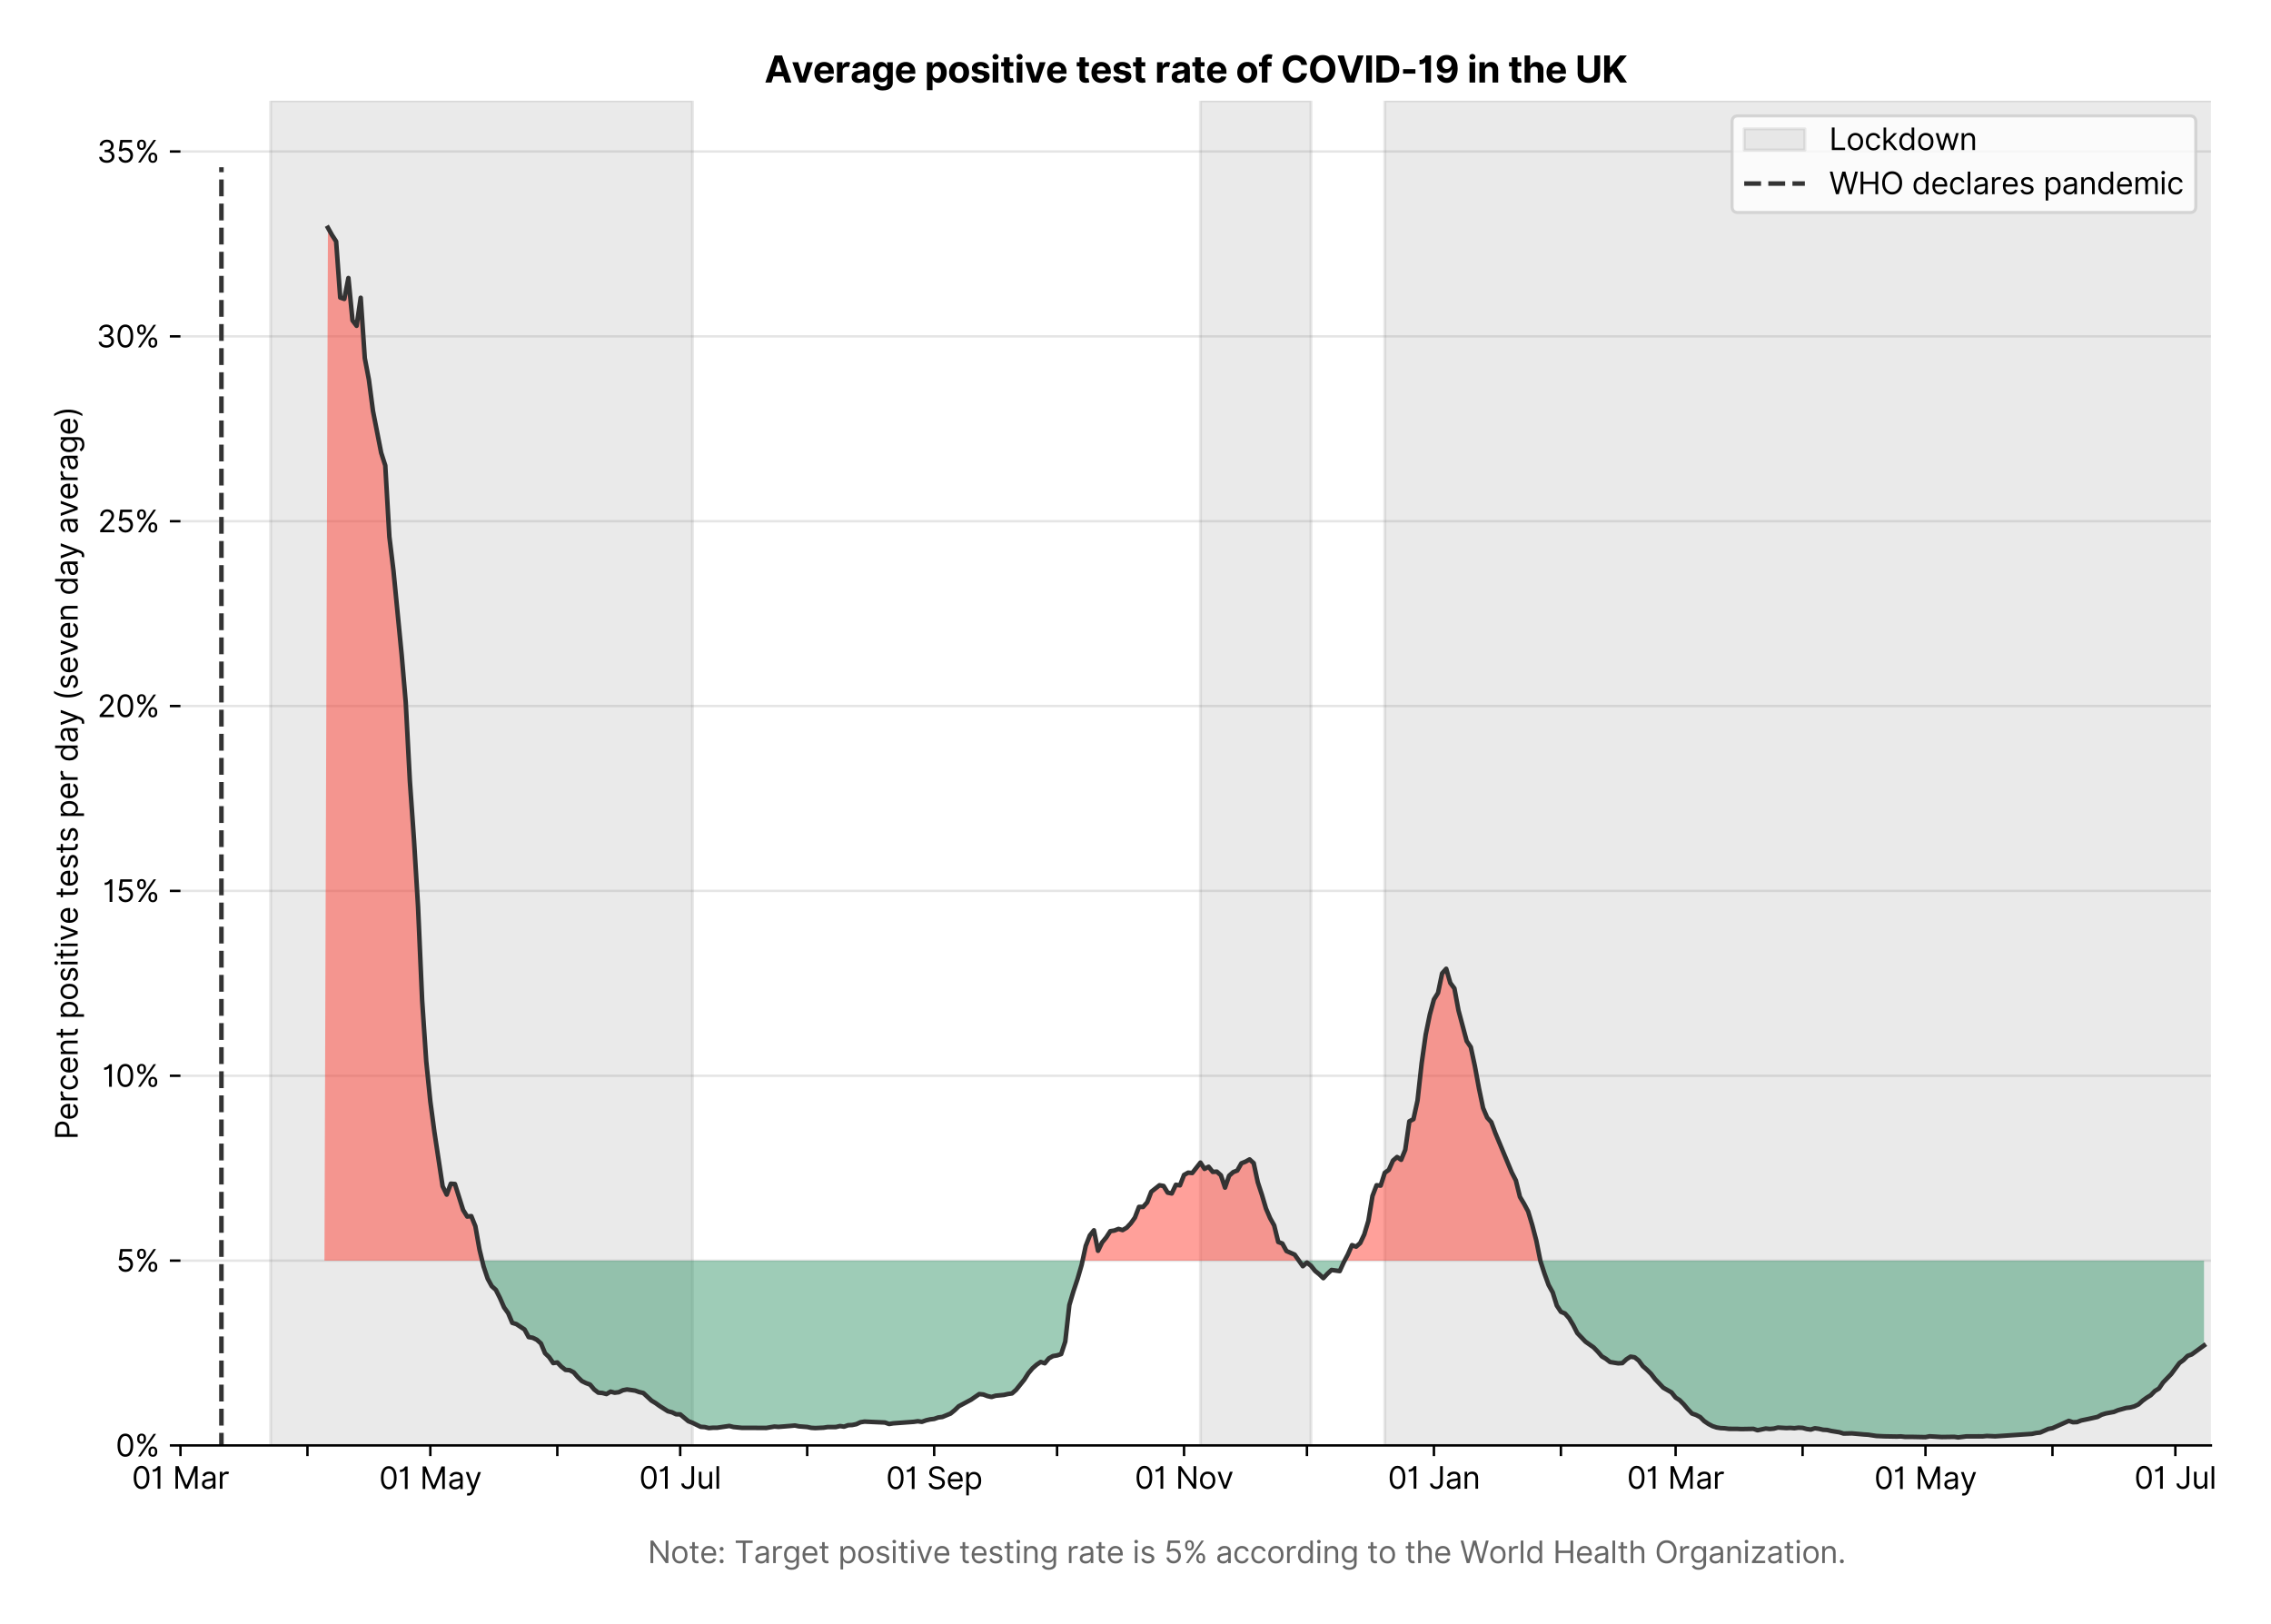 <?xml version="1.0" encoding="utf-8" standalone="no"?>
<!DOCTYPE svg PUBLIC "-//W3C//DTD SVG 1.1//EN"
  "http://www.w3.org/Graphics/SVG/1.1/DTD/svg11.dtd">
<svg version="1.1" viewBox="0 0 748.931 535.712" xmlns="http://www.w3.org/2000/svg" xmlns:xlink="http://www.w3.org/1999/xlink">
 <defs>
  <style type="text/css">*{stroke-linecap:butt;stroke-linejoin:round;}</style>
 </defs>
 <g id="figure_1">
  <g id="patch_1">
   <path d="M 0 535.712 
L 748.931 535.712 
L 748.931 0 
L 0 0 
z
" style="fill:#ffffff;"/>
  </g>
  <g id="axes_1">
   <g id="patch_2">
    <path d="M 59.513 476.745 
L 729.112 476.745 
L 729.112 33.225 
L 59.513 33.225 
z
" style="fill:#ffffff;"/>
   </g>
   <g id="matplotlib.axis_1">
    <g id="xtick_1">
     <g id="line2d_1">
      <defs>
       <path d="M 0 0 
L 0 3.5 
" id="mcbeccc13df" style="stroke:#000000;stroke-width:0.8;"/>
      </defs>
      <g>
       <use style="stroke:#000000;stroke-width:0.8;" x="59.513" xlink:href="#mcbeccc13df" y="476.745"/>
      </g>
     </g>
     <g id="text_1">
      <!-- 01 Mar -->
      <g transform="translate(43.476 491.018)scale(0.1 -0.1)">
       <defs>
        <path d="M 2000 -64 
Q 1230 -64 806 561 
Q 382 1186 382 2327 
Q 382 3459 809 4088 
Q 1236 4718 2000 4718 
Q 2764 4718 3191 4088 
Q 3618 3459 3618 2327 
Q 3618 1186 3194 561 
Q 2771 -64 2000 -64 
z
M 2000 436 
Q 2509 436 2791 927 
Q 3073 1418 3073 2327 
Q 3073 3234 2789 3730 
Q 2505 4227 2000 4227 
Q 1496 4227 1211 3730 
Q 927 3234 927 2327 
Q 927 1418 1210 927 
Q 1493 436 2000 436 
z
" id="Inter-Regular-30" transform="scale(0.016)"/>
        <path d="M 1973 4655 
L 1973 0 
L 1409 0 
L 1409 3836 
L 1373 3836 
Q 1341 3773 1209 3692 
Q 1077 3611 868 3551 
Q 659 3491 391 3491 
L 391 3964 
Q 661 3964 859 4061 
Q 1057 4159 1190 4291 
Q 1323 4423 1392 4529 
Q 1461 4636 1473 4655 
L 1973 4655 
z
" id="Inter-Regular-31" transform="scale(0.016)"/>
        <path id="Inter-Regular-20" transform="scale(0.016)"/>
        <path d="M 564 4655 
L 1236 4655 
L 2818 791 
L 2873 791 
L 4455 4655 
L 5127 4655 
L 5127 0 
L 4600 0 
L 4600 3536 
L 4555 3536 
L 3100 0 
L 2591 0 
L 1136 3536 
L 1091 3536 
L 1091 0 
L 564 0 
L 564 4655 
z
" id="Inter-Regular-4d" transform="scale(0.016)"/>
        <path d="M 1518 -82 
Q 1186 -82 916 44 
Q 646 170 486 410 
Q 327 650 327 991 
Q 327 1291 445 1478 
Q 564 1666 761 1773 
Q 959 1880 1199 1933 
Q 1439 1986 1682 2018 
Q 2000 2059 2199 2080 
Q 2398 2102 2490 2154 
Q 2582 2207 2582 2336 
L 2582 2355 
Q 2582 2691 2399 2877 
Q 2216 3064 1846 3064 
Q 1461 3064 1243 2895 
Q 1025 2727 936 2536 
L 427 2718 
Q 564 3036 792 3214 
Q 1021 3393 1292 3464 
Q 1564 3536 1827 3536 
Q 1996 3536 2215 3496 
Q 2434 3457 2640 3334 
Q 2846 3211 2982 2963 
Q 3118 2716 3118 2300 
L 3118 0 
L 2582 0 
L 2582 473 
L 2555 473 
Q 2500 359 2373 229 
Q 2246 100 2034 9 
Q 1823 -82 1518 -82 
z
M 1600 400 
Q 1918 400 2137 525 
Q 2357 650 2469 847 
Q 2582 1045 2582 1264 
L 2582 1755 
Q 2548 1714 2433 1681 
Q 2318 1648 2169 1624 
Q 2021 1600 1881 1583 
Q 1741 1566 1655 1555 
Q 1446 1527 1265 1467 
Q 1084 1407 974 1287 
Q 864 1168 864 964 
Q 864 684 1072 542 
Q 1280 400 1600 400 
z
" id="Inter-Regular-61" transform="scale(0.016)"/>
        <path d="M 491 0 
L 491 3491 
L 1009 3491 
L 1009 2964 
L 1046 2964 
Q 1139 3223 1389 3384 
Q 1639 3545 1955 3545 
Q 2100 3545 2209 3511 
Q 2318 3477 2400 3418 
L 2218 2964 
Q 2161 2993 2085 3010 
Q 2009 3027 1909 3027 
Q 1527 3027 1277 2794 
Q 1027 2561 1027 2209 
L 1027 0 
L 491 0 
z
" id="Inter-Regular-72" transform="scale(0.016)"/>
       </defs>
       <use xlink:href="#Inter-Regular-30"/>
       <use x="62.5" xlink:href="#Inter-Regular-31"/>
       <use x="106.676" xlink:href="#Inter-Regular-20"/>
       <use x="134.801" xlink:href="#Inter-Regular-4d"/>
       <use x="225.994" xlink:href="#Inter-Regular-61"/>
       <use x="282.386" xlink:href="#Inter-Regular-72"/>
      </g>
     </g>
    </g>
    <g id="xtick_2">
     <g id="line2d_2">
      <g>
       <use style="stroke:#000000;stroke-width:0.8;" x="101.39" xlink:href="#mcbeccc13df" y="476.745"/>
      </g>
     </g>
    </g>
    <g id="xtick_3">
     <g id="line2d_3">
      <g>
       <use style="stroke:#000000;stroke-width:0.8;" x="141.916" xlink:href="#mcbeccc13df" y="476.745"/>
      </g>
     </g>
     <g id="text_2">
      <!-- 01 May -->
      <g transform="translate(125.013 491.117)scale(0.1 -0.1)">
       <defs>
        <path d="M 818 -1355 
Q 682 -1355 575 -1333 
Q 468 -1311 427 -1291 
L 564 -818 
Q 857 -893 1053 -814 
Q 1250 -736 1391 -345 
L 1509 -18 
L 218 3491 
L 800 3491 
L 1764 709 
L 1800 709 
L 2764 3491 
L 3346 3491 
L 1846 -564 
Q 1550 -1355 818 -1355 
z
" id="Inter-Regular-79" transform="scale(0.016)"/>
       </defs>
       <use xlink:href="#Inter-Regular-30"/>
       <use x="62.5" xlink:href="#Inter-Regular-31"/>
       <use x="106.676" xlink:href="#Inter-Regular-20"/>
       <use x="134.801" xlink:href="#Inter-Regular-4d"/>
       <use x="225.994" xlink:href="#Inter-Regular-61"/>
       <use x="282.386" xlink:href="#Inter-Regular-79"/>
      </g>
     </g>
    </g>
    <g id="xtick_4">
     <g id="line2d_4">
      <g>
       <use style="stroke:#000000;stroke-width:0.8;" x="183.793" xlink:href="#mcbeccc13df" y="476.745"/>
      </g>
     </g>
    </g>
    <g id="xtick_5">
     <g id="line2d_5">
      <g>
       <use style="stroke:#000000;stroke-width:0.8;" x="224.319" xlink:href="#mcbeccc13df" y="476.745"/>
      </g>
     </g>
     <g id="text_3">
      <!-- 01 Jul -->
      <g transform="translate(210.775 491.018)scale(0.1 -0.1)">
       <defs>
        <path d="M 2346 4655 
L 2909 4655 
L 2909 1327 
Q 2909 657 2549 296 
Q 2189 -64 1582 -64 
Q 1200 -64 902 76 
Q 605 216 434 475 
Q 264 734 264 1091 
L 818 1091 
Q 818 795 1034 615 
Q 1250 436 1582 436 
Q 1948 436 2147 664 
Q 2346 893 2346 1327 
L 2346 4655 
z
" id="Inter-Regular-4a" transform="scale(0.016)"/>
        <path d="M 2691 1427 
L 2691 3491 
L 3227 3491 
L 3227 0 
L 2691 0 
L 2691 591 
L 2655 591 
Q 2532 325 2273 140 
Q 2014 -45 1618 -45 
Q 1127 -45 809 280 
Q 491 605 491 1273 
L 491 3491 
L 1027 3491 
L 1027 1309 
Q 1027 927 1242 700 
Q 1457 473 1791 473 
Q 1991 473 2199 575 
Q 2407 677 2549 888 
Q 2691 1100 2691 1427 
z
" id="Inter-Regular-75" transform="scale(0.016)"/>
        <path d="M 1027 4655 
L 1027 0 
L 491 0 
L 491 4655 
L 1027 4655 
z
" id="Inter-Regular-6c" transform="scale(0.016)"/>
       </defs>
       <use xlink:href="#Inter-Regular-30"/>
       <use x="62.5" xlink:href="#Inter-Regular-31"/>
       <use x="106.676" xlink:href="#Inter-Regular-20"/>
       <use x="134.801" xlink:href="#Inter-Regular-4a"/>
       <use x="189.063" xlink:href="#Inter-Regular-75"/>
       <use x="247.159" xlink:href="#Inter-Regular-6c"/>
      </g>
     </g>
    </g>
    <g id="xtick_6">
     <g id="line2d_6">
      <g>
       <use style="stroke:#000000;stroke-width:0.8;" x="266.196" xlink:href="#mcbeccc13df" y="476.745"/>
      </g>
     </g>
    </g>
    <g id="xtick_7">
     <g id="line2d_7">
      <g>
       <use style="stroke:#000000;stroke-width:0.8;" x="308.073" xlink:href="#mcbeccc13df" y="476.745"/>
      </g>
     </g>
     <g id="text_4">
      <!-- 01 Sep -->
      <g transform="translate(292.186 491.117)scale(0.1 -0.1)">
       <defs>
        <path d="M 3109 3491 
Q 3068 3836 2777 4027 
Q 2486 4218 2064 4218 
Q 1600 4218 1318 3999 
Q 1036 3780 1036 3445 
Q 1036 3195 1189 3042 
Q 1343 2889 1553 2803 
Q 1764 2718 1936 2673 
L 2409 2545 
Q 2591 2498 2815 2414 
Q 3039 2330 3244 2185 
Q 3450 2041 3584 1816 
Q 3718 1591 3718 1264 
Q 3718 886 3521 581 
Q 3325 277 2949 97 
Q 2573 -82 2036 -82 
Q 1286 -82 845 272 
Q 405 627 364 1200 
L 946 1200 
Q 968 936 1124 764 
Q 1280 593 1519 510 
Q 1759 427 2036 427 
Q 2359 427 2616 533 
Q 2873 639 3023 828 
Q 3173 1018 3173 1273 
Q 3173 1505 3043 1650 
Q 2914 1795 2702 1886 
Q 2491 1977 2246 2045 
L 1673 2209 
Q 1127 2366 809 2657 
Q 491 2948 491 3418 
Q 491 3809 703 4101 
Q 916 4393 1276 4555 
Q 1636 4718 2082 4718 
Q 2532 4718 2882 4558 
Q 3232 4398 3437 4120 
Q 3643 3843 3655 3491 
L 3109 3491 
z
" id="Inter-Regular-53" transform="scale(0.016)"/>
        <path d="M 1955 -73 
Q 1450 -73 1085 151 
Q 721 375 524 778 
Q 327 1182 327 1718 
Q 327 2255 524 2665 
Q 721 3075 1074 3305 
Q 1427 3536 1900 3536 
Q 2173 3536 2439 3445 
Q 2705 3355 2923 3151 
Q 3141 2948 3270 2614 
Q 3400 2280 3400 1791 
L 3400 1564 
L 866 1564 
Q 884 1005 1183 707 
Q 1482 409 1955 409 
Q 2271 409 2498 545 
Q 2725 682 2827 955 
L 3346 809 
Q 3223 414 2854 170 
Q 2486 -73 1955 -73 
z
M 866 2027 
L 2855 2027 
Q 2855 2470 2595 2762 
Q 2336 3055 1900 3055 
Q 1593 3055 1368 2911 
Q 1143 2768 1013 2533 
Q 884 2298 866 2027 
z
" id="Inter-Regular-65" transform="scale(0.016)"/>
        <path d="M 491 -1309 
L 491 3491 
L 1009 3491 
L 1009 2936 
L 1073 2936 
Q 1132 3027 1237 3169 
Q 1343 3311 1542 3423 
Q 1741 3536 2082 3536 
Q 2523 3536 2859 3315 
Q 3196 3095 3384 2690 
Q 3573 2286 3573 1736 
Q 3573 1182 3384 776 
Q 3196 370 2861 148 
Q 2527 -73 2091 -73 
Q 1755 -73 1552 39 
Q 1350 152 1241 296 
Q 1132 441 1073 536 
L 1027 536 
L 1027 -1309 
L 491 -1309 
z
M 1018 1745 
Q 1018 1152 1276 780 
Q 1534 409 2018 409 
Q 2355 409 2581 587 
Q 2807 766 2921 1069 
Q 3036 1373 3036 1745 
Q 3036 2114 2923 2410 
Q 2811 2707 2585 2881 
Q 2359 3055 2018 3055 
Q 1527 3055 1272 2693 
Q 1018 2332 1018 1745 
z
" id="Inter-Regular-70" transform="scale(0.016)"/>
       </defs>
       <use xlink:href="#Inter-Regular-30"/>
       <use x="62.5" xlink:href="#Inter-Regular-31"/>
       <use x="106.676" xlink:href="#Inter-Regular-20"/>
       <use x="134.801" xlink:href="#Inter-Regular-53"/>
       <use x="198.58" xlink:href="#Inter-Regular-65"/>
       <use x="256.818" xlink:href="#Inter-Regular-70"/>
      </g>
     </g>
    </g>
    <g id="xtick_8">
     <g id="line2d_8">
      <g>
       <use style="stroke:#000000;stroke-width:0.8;" x="348.599" xlink:href="#mcbeccc13df" y="476.745"/>
      </g>
     </g>
    </g>
    <g id="xtick_9">
     <g id="line2d_9">
      <g>
       <use style="stroke:#000000;stroke-width:0.8;" x="390.476" xlink:href="#mcbeccc13df" y="476.745"/>
      </g>
     </g>
     <g id="text_5">
      <!-- 01 Nov -->
      <g transform="translate(374.205 491.018)scale(0.1 -0.1)">
       <defs>
        <path d="M 4255 4655 
L 4255 0 
L 3709 0 
L 1173 3655 
L 1127 3655 
L 1127 0 
L 564 0 
L 564 4655 
L 1109 4655 
L 3655 991 
L 3700 991 
L 3700 4655 
L 4255 4655 
z
" id="Inter-Regular-4e" transform="scale(0.016)"/>
        <path d="M 1909 -73 
Q 1436 -73 1080 152 
Q 725 377 526 781 
Q 327 1186 327 1727 
Q 327 2273 526 2679 
Q 725 3086 1080 3311 
Q 1436 3536 1909 3536 
Q 2382 3536 2737 3311 
Q 3093 3086 3292 2679 
Q 3491 2273 3491 1727 
Q 3491 1186 3292 781 
Q 3093 377 2737 152 
Q 2382 -73 1909 -73 
z
M 1909 409 
Q 2268 409 2500 593 
Q 2732 777 2843 1077 
Q 2955 1377 2955 1727 
Q 2955 2077 2843 2379 
Q 2732 2682 2500 2868 
Q 2268 3055 1909 3055 
Q 1550 3055 1318 2868 
Q 1086 2682 975 2379 
Q 864 2077 864 1727 
Q 864 1377 975 1077 
Q 1086 777 1318 593 
Q 1550 409 1909 409 
z
" id="Inter-Regular-6f" transform="scale(0.016)"/>
        <path d="M 3346 3491 
L 2055 0 
L 1509 0 
L 218 3491 
L 800 3491 
L 1764 709 
L 1800 709 
L 2764 3491 
L 3346 3491 
z
" id="Inter-Regular-76" transform="scale(0.016)"/>
       </defs>
       <use xlink:href="#Inter-Regular-30"/>
       <use x="62.5" xlink:href="#Inter-Regular-31"/>
       <use x="106.676" xlink:href="#Inter-Regular-20"/>
       <use x="134.801" xlink:href="#Inter-Regular-4e"/>
       <use x="210.085" xlink:href="#Inter-Regular-6f"/>
       <use x="269.744" xlink:href="#Inter-Regular-76"/>
      </g>
     </g>
    </g>
    <g id="xtick_10">
     <g id="line2d_10">
      <g>
       <use style="stroke:#000000;stroke-width:0.8;" x="431.002" xlink:href="#mcbeccc13df" y="476.745"/>
      </g>
     </g>
    </g>
    <g id="xtick_11">
     <g id="line2d_11">
      <g>
       <use style="stroke:#000000;stroke-width:0.8;" x="472.879" xlink:href="#mcbeccc13df" y="476.745"/>
      </g>
     </g>
     <g id="text_6">
      <!-- 01 Jan -->
      <g transform="translate(457.68 491.018)scale(0.1 -0.1)">
       <defs>
        <path d="M 1027 2100 
L 1027 0 
L 491 0 
L 491 3491 
L 1009 3491 
L 1009 2945 
L 1055 2945 
Q 1177 3211 1427 3373 
Q 1677 3536 2073 3536 
Q 2602 3536 2928 3211 
Q 3255 2886 3255 2218 
L 3255 0 
L 2718 0 
L 2718 2182 
Q 2718 2593 2504 2824 
Q 2291 3055 1918 3055 
Q 1534 3055 1280 2806 
Q 1027 2557 1027 2100 
z
" id="Inter-Regular-6e" transform="scale(0.016)"/>
       </defs>
       <use xlink:href="#Inter-Regular-30"/>
       <use x="62.5" xlink:href="#Inter-Regular-31"/>
       <use x="106.676" xlink:href="#Inter-Regular-20"/>
       <use x="134.801" xlink:href="#Inter-Regular-4a"/>
       <use x="189.063" xlink:href="#Inter-Regular-61"/>
       <use x="245.455" xlink:href="#Inter-Regular-6e"/>
      </g>
     </g>
    </g>
    <g id="xtick_12">
     <g id="line2d_12">
      <g>
       <use style="stroke:#000000;stroke-width:0.8;" x="514.757" xlink:href="#mcbeccc13df" y="476.745"/>
      </g>
     </g>
    </g>
    <g id="xtick_13">
     <g id="line2d_13">
      <g>
       <use style="stroke:#000000;stroke-width:0.8;" x="552.581" xlink:href="#mcbeccc13df" y="476.745"/>
      </g>
     </g>
     <g id="text_7">
      <!-- 01 Mar -->
      <g transform="translate(536.544 491.018)scale(0.1 -0.1)">
       <use xlink:href="#Inter-Regular-30"/>
       <use x="62.5" xlink:href="#Inter-Regular-31"/>
       <use x="106.676" xlink:href="#Inter-Regular-20"/>
       <use x="134.801" xlink:href="#Inter-Regular-4d"/>
       <use x="225.994" xlink:href="#Inter-Regular-61"/>
       <use x="282.386" xlink:href="#Inter-Regular-72"/>
      </g>
     </g>
    </g>
    <g id="xtick_14">
     <g id="line2d_14">
      <g>
       <use style="stroke:#000000;stroke-width:0.8;" x="594.458" xlink:href="#mcbeccc13df" y="476.745"/>
      </g>
     </g>
    </g>
    <g id="xtick_15">
     <g id="line2d_15">
      <g>
       <use style="stroke:#000000;stroke-width:0.8;" x="634.984" xlink:href="#mcbeccc13df" y="476.745"/>
      </g>
     </g>
     <g id="text_8">
      <!-- 01 May -->
      <g transform="translate(618.081 491.117)scale(0.1 -0.1)">
       <use xlink:href="#Inter-Regular-30"/>
       <use x="62.5" xlink:href="#Inter-Regular-31"/>
       <use x="106.676" xlink:href="#Inter-Regular-20"/>
       <use x="134.801" xlink:href="#Inter-Regular-4d"/>
       <use x="225.994" xlink:href="#Inter-Regular-61"/>
       <use x="282.386" xlink:href="#Inter-Regular-79"/>
      </g>
     </g>
    </g>
    <g id="xtick_16">
     <g id="line2d_16">
      <g>
       <use style="stroke:#000000;stroke-width:0.8;" x="676.861" xlink:href="#mcbeccc13df" y="476.745"/>
      </g>
     </g>
    </g>
    <g id="xtick_17">
     <g id="line2d_17">
      <g>
       <use style="stroke:#000000;stroke-width:0.8;" x="717.387" xlink:href="#mcbeccc13df" y="476.745"/>
      </g>
     </g>
     <g id="text_9">
      <!-- 01 Jul -->
      <g transform="translate(703.844 491.018)scale(0.1 -0.1)">
       <use xlink:href="#Inter-Regular-30"/>
       <use x="62.5" xlink:href="#Inter-Regular-31"/>
       <use x="106.676" xlink:href="#Inter-Regular-20"/>
       <use x="134.801" xlink:href="#Inter-Regular-4a"/>
       <use x="189.063" xlink:href="#Inter-Regular-75"/>
       <use x="247.159" xlink:href="#Inter-Regular-6c"/>
      </g>
     </g>
    </g>
    <g id="text_10">
     <!--  -->
     <g style="fill:#666666;" transform="translate(394.312 504.507)scale(0.1 -0.1)"/>
     <!--             Note: Target positive testing rate is 5% according to the World Health Organization. -->
     <g style="fill:#666666;" transform="translate(179.866 515.553)scale(0.1 -0.1)">
      <defs>
       <path d="M 2009 3491 
L 2009 3036 
L 1264 3036 
L 1264 1000 
Q 1264 773 1331 660 
Q 1398 548 1503 510 
Q 1609 473 1727 473 
Q 1816 473 1873 483 
Q 1930 493 1964 500 
L 2073 18 
Q 2018 -2 1920 -23 
Q 1823 -45 1673 -45 
Q 1446 -45 1228 52 
Q 1011 150 869 350 
Q 727 550 727 855 
L 727 3036 
L 200 3036 
L 200 3491 
L 727 3491 
L 727 4327 
L 1264 4327 
L 1264 3491 
L 2009 3491 
z
" id="Inter-Regular-74" transform="scale(0.016)"/>
       <path d="M 882 -36 
Q 714 -36 593 84 
Q 473 205 473 373 
Q 473 541 593 661 
Q 714 782 882 782 
Q 1050 782 1170 661 
Q 1291 541 1291 373 
Q 1291 205 1170 84 
Q 1050 -36 882 -36 
z
M 882 2524 
Q 714 2524 593 2644 
Q 473 2765 473 2933 
Q 473 3101 593 3221 
Q 714 3342 882 3342 
Q 1050 3342 1170 3221 
Q 1291 3101 1291 2933 
Q 1291 2765 1170 2644 
Q 1050 2524 882 2524 
z
" id="Inter-Regular-3a" transform="scale(0.016)"/>
       <path d="M 309 4155 
L 309 4655 
L 3800 4655 
L 3800 4155 
L 2336 4155 
L 2336 0 
L 1773 0 
L 1773 4155 
L 309 4155 
z
" id="Inter-Regular-54" transform="scale(0.016)"/>
       <path d="M 1900 -1382 
Q 1316 -1382 976 -1169 
Q 636 -957 473 -682 
L 900 -382 
Q 973 -477 1084 -601 
Q 1196 -725 1390 -817 
Q 1584 -909 1900 -909 
Q 2323 -909 2598 -704 
Q 2873 -500 2873 -64 
L 2873 645 
L 2827 645 
Q 2768 550 2660 410 
Q 2552 270 2351 162 
Q 2150 55 1809 55 
Q 1386 55 1051 255 
Q 716 455 521 836 
Q 327 1218 327 1764 
Q 327 2300 516 2699 
Q 705 3098 1041 3317 
Q 1377 3536 1818 3536 
Q 2159 3536 2360 3423 
Q 2561 3311 2669 3169 
Q 2777 3027 2836 2936 
L 2891 2936 
L 2891 3491 
L 3409 3491 
L 3409 -100 
Q 3409 -550 3205 -833 
Q 3002 -1116 2660 -1249 
Q 2318 -1382 1900 -1382 
z
M 1882 536 
Q 2366 536 2624 864 
Q 2882 1193 2882 1773 
Q 2882 2339 2627 2697 
Q 2373 3055 1882 3055 
Q 1541 3055 1315 2882 
Q 1089 2709 976 2418 
Q 864 2127 864 1773 
Q 864 1227 1120 881 
Q 1377 536 1882 536 
z
" id="Inter-Regular-67" transform="scale(0.016)"/>
       <path d="M 2964 2709 
L 2482 2573 
Q 2411 2755 2245 2914 
Q 2080 3073 1727 3073 
Q 1407 3073 1194 2926 
Q 982 2780 982 2555 
Q 982 2355 1127 2239 
Q 1273 2123 1582 2045 
L 2100 1918 
Q 3027 1691 3027 973 
Q 3027 673 2855 436 
Q 2684 200 2377 63 
Q 2071 -73 1664 -73 
Q 1130 -73 780 159 
Q 430 391 336 836 
L 846 964 
Q 989 400 1655 400 
Q 2030 400 2251 560 
Q 2473 720 2473 945 
Q 2473 1316 1955 1436 
L 1373 1573 
Q 893 1686 669 1926 
Q 446 2166 446 2527 
Q 446 2823 613 3050 
Q 780 3277 1069 3406 
Q 1359 3536 1727 3536 
Q 2246 3536 2542 3309 
Q 2839 3082 2964 2709 
z
" id="Inter-Regular-73" transform="scale(0.016)"/>
       <path d="M 491 0 
L 491 3491 
L 1027 3491 
L 1027 0 
L 491 0 
z
M 764 4073 
Q 607 4073 494 4179 
Q 382 4286 382 4436 
Q 382 4586 494 4693 
Q 607 4800 764 4800 
Q 921 4800 1033 4693 
Q 1146 4586 1146 4436 
Q 1146 4286 1033 4179 
Q 921 4073 764 4073 
z
" id="Inter-Regular-69" transform="scale(0.016)"/>
       <path d="M 1936 -64 
Q 1536 -64 1216 95 
Q 896 255 702 532 
Q 509 809 491 1164 
L 1036 1164 
Q 1068 848 1324 642 
Q 1580 436 1936 436 
Q 2223 436 2447 570 
Q 2671 705 2799 940 
Q 2927 1175 2927 1473 
Q 2927 1777 2794 2017 
Q 2661 2257 2429 2395 
Q 2198 2534 1900 2536 
Q 1686 2539 1461 2472 
Q 1236 2405 1091 2300 
L 564 2364 
L 846 4655 
L 3264 4655 
L 3264 4155 
L 1318 4155 
L 1155 2782 
L 1182 2782 
Q 1325 2895 1541 2970 
Q 1757 3045 1991 3045 
Q 2418 3045 2753 2842 
Q 3089 2639 3281 2286 
Q 3473 1934 3473 1482 
Q 3473 1036 3274 687 
Q 3075 339 2727 137 
Q 2380 -64 1936 -64 
z
" id="Inter-Regular-35" transform="scale(0.016)"/>
       <path d="M 2855 873 
L 2855 1118 
Q 2855 1373 2960 1585 
Q 3066 1798 3269 1926 
Q 3473 2055 3764 2055 
Q 4059 2055 4259 1926 
Q 4459 1798 4561 1585 
Q 4664 1373 4664 1118 
L 4664 873 
Q 4664 618 4560 405 
Q 4457 193 4256 64 
Q 4055 -64 3764 -64 
Q 3468 -64 3266 64 
Q 3064 193 2959 405 
Q 2855 618 2855 873 
z
M 536 3536 
L 536 3782 
Q 536 4036 642 4248 
Q 748 4461 951 4589 
Q 1155 4718 1446 4718 
Q 1741 4718 1941 4589 
Q 2141 4461 2243 4248 
Q 2346 4036 2346 3782 
L 2346 3536 
Q 2346 3282 2242 3069 
Q 2139 2857 1937 2728 
Q 1736 2600 1446 2600 
Q 1150 2600 948 2728 
Q 746 2857 641 3069 
Q 536 3282 536 3536 
z
M 709 0 
L 3909 4655 
L 4427 4655 
L 1227 0 
L 709 0 
z
M 3318 1118 
L 3318 873 
Q 3318 661 3418 494 
Q 3518 327 3764 327 
Q 4002 327 4101 494 
Q 4200 661 4200 873 
L 4200 1118 
Q 4200 1330 4104 1497 
Q 4009 1664 3764 1664 
Q 3525 1664 3421 1497 
Q 3318 1330 3318 1118 
z
M 1000 3782 
L 1000 3536 
Q 1000 3325 1100 3158 
Q 1200 2991 1446 2991 
Q 1684 2991 1783 3158 
Q 1882 3325 1882 3536 
L 1882 3782 
Q 1882 3993 1786 4160 
Q 1691 4327 1446 4327 
Q 1207 4327 1103 4160 
Q 1000 3993 1000 3782 
z
" id="Inter-Regular-25" transform="scale(0.016)"/>
       <path d="M 1909 -73 
Q 1418 -73 1063 159 
Q 709 391 518 798 
Q 327 1205 327 1727 
Q 327 2259 524 2667 
Q 721 3075 1074 3305 
Q 1427 3536 1900 3536 
Q 2268 3536 2563 3400 
Q 2859 3264 3047 3018 
Q 3236 2773 3282 2445 
L 2746 2445 
Q 2684 2684 2474 2869 
Q 2264 3055 1909 3055 
Q 1439 3055 1151 2697 
Q 864 2339 864 1745 
Q 864 1139 1148 774 
Q 1432 409 1909 409 
Q 2223 409 2447 570 
Q 2671 732 2746 1018 
L 3282 1018 
Q 3236 709 3058 462 
Q 2880 216 2588 71 
Q 2296 -73 1909 -73 
z
" id="Inter-Regular-63" transform="scale(0.016)"/>
       <path d="M 1809 -73 
Q 1373 -73 1039 148 
Q 705 370 516 776 
Q 327 1182 327 1736 
Q 327 2286 516 2690 
Q 705 3095 1041 3315 
Q 1377 3536 1818 3536 
Q 2159 3536 2358 3423 
Q 2557 3311 2662 3169 
Q 2768 3027 2827 2936 
L 2873 2936 
L 2873 4655 
L 3409 4655 
L 3409 0 
L 2891 0 
L 2891 536 
L 2827 536 
Q 2768 441 2659 296 
Q 2550 152 2348 39 
Q 2146 -73 1809 -73 
z
M 1882 409 
Q 2366 409 2624 780 
Q 2882 1152 2882 1745 
Q 2882 2332 2627 2693 
Q 2373 3055 1882 3055 
Q 1541 3055 1315 2881 
Q 1089 2707 976 2410 
Q 864 2114 864 1745 
Q 864 1373 978 1069 
Q 1093 766 1319 587 
Q 1546 409 1882 409 
z
" id="Inter-Regular-64" transform="scale(0.016)"/>
       <path d="M 1027 2100 
L 1027 0 
L 491 0 
L 491 4655 
L 1027 4655 
L 1027 2945 
L 1073 2945 
Q 1196 3216 1442 3376 
Q 1689 3536 2100 3536 
Q 2636 3536 2963 3213 
Q 3291 2891 3291 2218 
L 3291 0 
L 2755 0 
L 2755 2182 
Q 2755 2598 2540 2826 
Q 2325 3055 1946 3055 
Q 1548 3055 1287 2806 
Q 1027 2557 1027 2100 
z
" id="Inter-Regular-68" transform="scale(0.016)"/>
       <path d="M 1409 0 
L 136 4655 
L 709 4655 
L 1682 864 
L 1727 864 
L 2718 4655 
L 3355 4655 
L 4346 864 
L 4391 864 
L 5364 4655 
L 5936 4655 
L 4664 0 
L 4082 0 
L 3055 3709 
L 3018 3709 
L 1991 0 
L 1409 0 
z
" id="Inter-Regular-57" transform="scale(0.016)"/>
       <path d="M 564 0 
L 564 4655 
L 1127 4655 
L 1127 2582 
L 3609 2582 
L 3609 4655 
L 4173 4655 
L 4173 0 
L 3609 0 
L 3609 2082 
L 1127 2082 
L 1127 0 
L 564 0 
z
" id="Inter-Regular-48" transform="scale(0.016)"/>
       <path d="M 4491 2327 
Q 4491 1591 4225 1054 
Q 3959 518 3495 227 
Q 3032 -64 2436 -64 
Q 1841 -64 1377 227 
Q 914 518 648 1054 
Q 382 1591 382 2327 
Q 382 3064 648 3600 
Q 914 4136 1377 4427 
Q 1841 4718 2436 4718 
Q 3032 4718 3495 4427 
Q 3959 4136 4225 3600 
Q 4491 3064 4491 2327 
z
M 3946 2327 
Q 3946 2932 3744 3348 
Q 3543 3764 3201 3977 
Q 2859 4191 2436 4191 
Q 2014 4191 1672 3977 
Q 1330 3764 1128 3348 
Q 927 2932 927 2327 
Q 927 1723 1128 1307 
Q 1330 891 1672 677 
Q 2014 464 2436 464 
Q 2859 464 3201 677 
Q 3543 891 3744 1307 
Q 3946 1723 3946 2327 
z
" id="Inter-Regular-4f" transform="scale(0.016)"/>
       <path d="M 391 0 
L 391 409 
L 2373 2955 
L 2373 2991 
L 455 2991 
L 455 3491 
L 3064 3491 
L 3064 3064 
L 1136 536 
L 1136 500 
L 3127 500 
L 3127 0 
L 391 0 
z
" id="Inter-Regular-7a" transform="scale(0.016)"/>
       <path d="M 882 -36 
Q 714 -36 593 84 
Q 473 205 473 373 
Q 473 541 593 661 
Q 714 782 882 782 
Q 1050 782 1170 661 
Q 1291 541 1291 373 
Q 1291 205 1170 84 
Q 1050 -36 882 -36 
z
" id="Inter-Regular-2e" transform="scale(0.016)"/>
      </defs>
      <use xlink:href="#Inter-Regular-20"/>
      <use x="28.125" xlink:href="#Inter-Regular-20"/>
      <use x="56.25" xlink:href="#Inter-Regular-20"/>
      <use x="84.375" xlink:href="#Inter-Regular-20"/>
      <use x="112.5" xlink:href="#Inter-Regular-20"/>
      <use x="140.625" xlink:href="#Inter-Regular-20"/>
      <use x="168.75" xlink:href="#Inter-Regular-20"/>
      <use x="196.875" xlink:href="#Inter-Regular-20"/>
      <use x="225" xlink:href="#Inter-Regular-20"/>
      <use x="253.125" xlink:href="#Inter-Regular-20"/>
      <use x="281.25" xlink:href="#Inter-Regular-20"/>
      <use x="309.375" xlink:href="#Inter-Regular-20"/>
      <use x="337.5" xlink:href="#Inter-Regular-4e"/>
      <use x="412.784" xlink:href="#Inter-Regular-6f"/>
      <use x="472.443" xlink:href="#Inter-Regular-74"/>
      <use x="508.807" xlink:href="#Inter-Regular-65"/>
      <use x="567.046" xlink:href="#Inter-Regular-3a"/>
      <use x="594.602" xlink:href="#Inter-Regular-20"/>
      <use x="622.727" xlink:href="#Inter-Regular-54"/>
      <use x="686.932" xlink:href="#Inter-Regular-61"/>
      <use x="743.324" xlink:href="#Inter-Regular-72"/>
      <use x="781.676" xlink:href="#Inter-Regular-67"/>
      <use x="842.614" xlink:href="#Inter-Regular-65"/>
      <use x="900.852" xlink:href="#Inter-Regular-74"/>
      <use x="937.216" xlink:href="#Inter-Regular-20"/>
      <use x="965.341" xlink:href="#Inter-Regular-70"/>
      <use x="1026.279" xlink:href="#Inter-Regular-6f"/>
      <use x="1085.938" xlink:href="#Inter-Regular-73"/>
      <use x="1138.21" xlink:href="#Inter-Regular-69"/>
      <use x="1161.932" xlink:href="#Inter-Regular-74"/>
      <use x="1198.296" xlink:href="#Inter-Regular-69"/>
      <use x="1222.017" xlink:href="#Inter-Regular-76"/>
      <use x="1277.699" xlink:href="#Inter-Regular-65"/>
      <use x="1335.938" xlink:href="#Inter-Regular-20"/>
      <use x="1364.063" xlink:href="#Inter-Regular-74"/>
      <use x="1400.426" xlink:href="#Inter-Regular-65"/>
      <use x="1458.665" xlink:href="#Inter-Regular-73"/>
      <use x="1510.938" xlink:href="#Inter-Regular-74"/>
      <use x="1547.301" xlink:href="#Inter-Regular-69"/>
      <use x="1571.023" xlink:href="#Inter-Regular-6e"/>
      <use x="1629.546" xlink:href="#Inter-Regular-67"/>
      <use x="1690.483" xlink:href="#Inter-Regular-20"/>
      <use x="1718.608" xlink:href="#Inter-Regular-72"/>
      <use x="1756.96" xlink:href="#Inter-Regular-61"/>
      <use x="1813.353" xlink:href="#Inter-Regular-74"/>
      <use x="1849.716" xlink:href="#Inter-Regular-65"/>
      <use x="1907.955" xlink:href="#Inter-Regular-20"/>
      <use x="1936.08" xlink:href="#Inter-Regular-69"/>
      <use x="1959.801" xlink:href="#Inter-Regular-73"/>
      <use x="2012.074" xlink:href="#Inter-Regular-20"/>
      <use x="2040.199" xlink:href="#Inter-Regular-35"/>
      <use x="2100.995" xlink:href="#Inter-Regular-25"/>
      <use x="2182.245" xlink:href="#Inter-Regular-20"/>
      <use x="2210.37" xlink:href="#Inter-Regular-61"/>
      <use x="2266.762" xlink:href="#Inter-Regular-63"/>
      <use x="2322.586" xlink:href="#Inter-Regular-63"/>
      <use x="2378.409" xlink:href="#Inter-Regular-6f"/>
      <use x="2438.069" xlink:href="#Inter-Regular-72"/>
      <use x="2476.421" xlink:href="#Inter-Regular-64"/>
      <use x="2538.495" xlink:href="#Inter-Regular-69"/>
      <use x="2562.216" xlink:href="#Inter-Regular-6e"/>
      <use x="2620.739" xlink:href="#Inter-Regular-67"/>
      <use x="2681.677" xlink:href="#Inter-Regular-20"/>
      <use x="2709.802" xlink:href="#Inter-Regular-74"/>
      <use x="2746.165" xlink:href="#Inter-Regular-6f"/>
      <use x="2805.824" xlink:href="#Inter-Regular-20"/>
      <use x="2833.949" xlink:href="#Inter-Regular-74"/>
      <use x="2870.313" xlink:href="#Inter-Regular-68"/>
      <use x="2929.404" xlink:href="#Inter-Regular-65"/>
      <use x="2987.643" xlink:href="#Inter-Regular-20"/>
      <use x="3015.768" xlink:href="#Inter-Regular-57"/>
      <use x="3110.654" xlink:href="#Inter-Regular-6f"/>
      <use x="3170.313" xlink:href="#Inter-Regular-72"/>
      <use x="3208.665" xlink:href="#Inter-Regular-6c"/>
      <use x="3232.387" xlink:href="#Inter-Regular-64"/>
      <use x="3294.461" xlink:href="#Inter-Regular-20"/>
      <use x="3322.586" xlink:href="#Inter-Regular-48"/>
      <use x="3396.591" xlink:href="#Inter-Regular-65"/>
      <use x="3454.83" xlink:href="#Inter-Regular-61"/>
      <use x="3511.222" xlink:href="#Inter-Regular-6c"/>
      <use x="3534.944" xlink:href="#Inter-Regular-74"/>
      <use x="3571.307" xlink:href="#Inter-Regular-68"/>
      <use x="3630.398" xlink:href="#Inter-Regular-20"/>
      <use x="3658.523" xlink:href="#Inter-Regular-4f"/>
      <use x="3734.66" xlink:href="#Inter-Regular-72"/>
      <use x="3773.012" xlink:href="#Inter-Regular-67"/>
      <use x="3833.949" xlink:href="#Inter-Regular-61"/>
      <use x="3890.342" xlink:href="#Inter-Regular-6e"/>
      <use x="3948.864" xlink:href="#Inter-Regular-69"/>
      <use x="3972.586" xlink:href="#Inter-Regular-7a"/>
      <use x="4026.705" xlink:href="#Inter-Regular-61"/>
      <use x="4083.097" xlink:href="#Inter-Regular-74"/>
      <use x="4119.461" xlink:href="#Inter-Regular-69"/>
      <use x="4143.182" xlink:href="#Inter-Regular-6f"/>
      <use x="4202.842" xlink:href="#Inter-Regular-6e"/>
      <use x="4261.364" xlink:href="#Inter-Regular-2e"/>
     </g>
    </g>
   </g>
   <g id="matplotlib.axis_2">
    <g id="ytick_1">
     <g id="line2d_18">
      <path clip-path="url(#pa739d31f65)" d="M 59.513 476.745 
L 729.112 476.745 
" style="fill:none;stroke:#e5e5e5;stroke-linecap:square;stroke-width:0.8;"/>
     </g>
     <g id="line2d_19">
      <defs>
       <path d="M 0 0 
L -3.5 0 
" id="m185cb52da2" style="stroke:#000000;stroke-width:0.8;"/>
      </defs>
      <g>
       <use style="stroke:#000000;stroke-width:0.8;" x="59.513" xlink:href="#m185cb52da2" y="476.745"/>
      </g>
     </g>
     <g id="text_11">
      <!-- 0% -->
      <g transform="translate(38.138 480.382)scale(0.1 -0.1)">
       <use xlink:href="#Inter-Regular-30"/>
       <use x="62.5" xlink:href="#Inter-Regular-25"/>
      </g>
     </g>
    </g>
    <g id="ytick_2">
     <g id="line2d_20">
      <path clip-path="url(#pa739d31f65)" d="M 59.513 415.778 
L 729.112 415.778 
" style="fill:none;stroke:#e5e5e5;stroke-linecap:square;stroke-width:0.8;"/>
     </g>
     <g id="line2d_21">
      <g>
       <use style="stroke:#000000;stroke-width:0.8;" x="59.513" xlink:href="#m185cb52da2" y="415.778"/>
      </g>
     </g>
     <g id="text_12">
      <!-- 5% -->
      <g transform="translate(38.308 419.414)scale(0.1 -0.1)">
       <use xlink:href="#Inter-Regular-35"/>
       <use x="60.795" xlink:href="#Inter-Regular-25"/>
      </g>
     </g>
    </g>
    <g id="ytick_3">
     <g id="line2d_22">
      <path clip-path="url(#pa739d31f65)" d="M 59.513 354.81 
L 729.112 354.81 
" style="fill:none;stroke:#e5e5e5;stroke-linecap:square;stroke-width:0.8;"/>
     </g>
     <g id="line2d_23">
      <g>
       <use style="stroke:#000000;stroke-width:0.8;" x="59.513" xlink:href="#m185cb52da2" y="354.81"/>
      </g>
     </g>
     <g id="text_13">
      <!-- 10% -->
      <g transform="translate(33.72 358.447)scale(0.1 -0.1)">
       <use xlink:href="#Inter-Regular-31"/>
       <use x="44.176" xlink:href="#Inter-Regular-30"/>
       <use x="106.676" xlink:href="#Inter-Regular-25"/>
      </g>
     </g>
    </g>
    <g id="ytick_4">
     <g id="line2d_24">
      <path clip-path="url(#pa739d31f65)" d="M 59.513 293.843 
L 729.112 293.843 
" style="fill:none;stroke:#e5e5e5;stroke-linecap:square;stroke-width:0.8;"/>
     </g>
     <g id="line2d_25">
      <g>
       <use style="stroke:#000000;stroke-width:0.8;" x="59.513" xlink:href="#m185cb52da2" y="293.843"/>
      </g>
     </g>
     <g id="text_14">
      <!-- 15% -->
      <g transform="translate(33.891 297.48)scale(0.1 -0.1)">
       <use xlink:href="#Inter-Regular-31"/>
       <use x="44.176" xlink:href="#Inter-Regular-35"/>
       <use x="104.972" xlink:href="#Inter-Regular-25"/>
      </g>
     </g>
    </g>
    <g id="ytick_5">
     <g id="line2d_26">
      <path clip-path="url(#pa739d31f65)" d="M 59.513 232.876 
L 729.112 232.876 
" style="fill:none;stroke:#e5e5e5;stroke-linecap:square;stroke-width:0.8;"/>
     </g>
     <g id="line2d_27">
      <g>
       <use style="stroke:#000000;stroke-width:0.8;" x="59.513" xlink:href="#m185cb52da2" y="232.876"/>
      </g>
     </g>
     <g id="text_15">
      <!-- 20% -->
      <g transform="translate(32.086 236.513)scale(0.1 -0.1)">
       <defs>
        <path d="M 482 0 
L 482 409 
L 2018 2091 
Q 2289 2386 2464 2605 
Q 2639 2825 2724 3019 
Q 2809 3214 2809 3427 
Q 2809 3795 2553 4011 
Q 2298 4227 1918 4227 
Q 1514 4227 1275 3985 
Q 1036 3743 1036 3345 
L 500 3345 
Q 500 3755 688 4064 
Q 877 4373 1203 4545 
Q 1530 4718 1936 4718 
Q 2346 4718 2661 4545 
Q 2977 4373 3156 4079 
Q 3336 3786 3336 3427 
Q 3336 3170 3244 2926 
Q 3152 2682 2926 2383 
Q 2700 2084 2300 1655 
L 1255 536 
L 1255 500 
L 3418 500 
L 3418 0 
L 482 0 
z
" id="Inter-Regular-32" transform="scale(0.016)"/>
       </defs>
       <use xlink:href="#Inter-Regular-32"/>
       <use x="60.511" xlink:href="#Inter-Regular-30"/>
       <use x="123.011" xlink:href="#Inter-Regular-25"/>
      </g>
     </g>
    </g>
    <g id="ytick_6">
     <g id="line2d_28">
      <path clip-path="url(#pa739d31f65)" d="M 59.513 171.909 
L 729.112 171.909 
" style="fill:none;stroke:#e5e5e5;stroke-linecap:square;stroke-width:0.8;"/>
     </g>
     <g id="line2d_29">
      <g>
       <use style="stroke:#000000;stroke-width:0.8;" x="59.513" xlink:href="#m185cb52da2" y="171.909"/>
      </g>
     </g>
     <g id="text_16">
      <!-- 25% -->
      <g transform="translate(32.256 175.545)scale(0.1 -0.1)">
       <use xlink:href="#Inter-Regular-32"/>
       <use x="60.511" xlink:href="#Inter-Regular-35"/>
       <use x="121.307" xlink:href="#Inter-Regular-25"/>
      </g>
     </g>
    </g>
    <g id="ytick_7">
     <g id="line2d_30">
      <path clip-path="url(#pa739d31f65)" d="M 59.513 110.941 
L 729.112 110.941 
" style="fill:none;stroke:#e5e5e5;stroke-linecap:square;stroke-width:0.8;"/>
     </g>
     <g id="line2d_31">
      <g>
       <use style="stroke:#000000;stroke-width:0.8;" x="59.513" xlink:href="#m185cb52da2" y="110.941"/>
      </g>
     </g>
     <g id="text_17">
      <!-- 30% -->
      <g transform="translate(31.773 114.578)scale(0.1 -0.1)">
       <defs>
        <path d="M 2055 -64 
Q 1605 -64 1253 90 
Q 902 245 696 521 
Q 491 798 473 1164 
L 1046 1164 
Q 1071 827 1356 631 
Q 1641 436 2046 436 
Q 2493 436 2783 664 
Q 3073 893 3073 1264 
Q 3073 1650 2787 1893 
Q 2502 2136 1973 2136 
L 1600 2136 
L 1600 2636 
L 1973 2636 
Q 2386 2636 2647 2856 
Q 2909 3077 2909 3445 
Q 2909 3798 2679 4012 
Q 2450 4227 2064 4227 
Q 1823 4227 1610 4139 
Q 1398 4052 1264 3887 
Q 1130 3723 1118 3491 
L 573 3491 
Q 586 3857 793 4133 
Q 1000 4409 1335 4563 
Q 1671 4718 2073 4718 
Q 2505 4718 2814 4544 
Q 3123 4370 3289 4086 
Q 3455 3802 3455 3473 
Q 3455 3080 3249 2802 
Q 3043 2525 2691 2418 
L 2691 2382 
Q 3132 2309 3379 2008 
Q 3627 1707 3627 1264 
Q 3627 884 3421 583 
Q 3216 282 2861 109 
Q 2507 -64 2055 -64 
z
" id="Inter-Regular-33" transform="scale(0.016)"/>
       </defs>
       <use xlink:href="#Inter-Regular-33"/>
       <use x="63.636" xlink:href="#Inter-Regular-30"/>
       <use x="126.136" xlink:href="#Inter-Regular-25"/>
      </g>
     </g>
    </g>
    <g id="ytick_8">
     <g id="line2d_32">
      <path clip-path="url(#pa739d31f65)" d="M 59.513 49.974 
L 729.112 49.974 
" style="fill:none;stroke:#e5e5e5;stroke-linecap:square;stroke-width:0.8;"/>
     </g>
     <g id="line2d_33">
      <g>
       <use style="stroke:#000000;stroke-width:0.8;" x="59.513" xlink:href="#m185cb52da2" y="49.974"/>
      </g>
     </g>
     <g id="text_18">
      <!-- 35% -->
      <g transform="translate(31.944 53.611)scale(0.1 -0.1)">
       <use xlink:href="#Inter-Regular-33"/>
       <use x="63.636" xlink:href="#Inter-Regular-35"/>
       <use x="124.432" xlink:href="#Inter-Regular-25"/>
      </g>
     </g>
    </g>
    <g id="text_19">
     <!-- Percent positive tests per day (seven day average) -->
     <g transform="translate(25.614 375.861)rotate(-90)scale(0.1 -0.1)">
      <defs>
       <path d="M 564 0 
L 564 4655 
L 2136 4655 
Q 2684 4655 3033 4458 
Q 3382 4261 3550 3927 
Q 3718 3593 3718 3182 
Q 3718 2770 3551 2434 
Q 3384 2098 3036 1899 
Q 2689 1700 2146 1700 
L 1127 1700 
L 1127 0 
L 564 0 
z
M 1127 2200 
L 2127 2200 
Q 2689 2200 2926 2482 
Q 3164 2764 3164 3182 
Q 3164 3602 2925 3878 
Q 2686 4155 2118 4155 
L 1127 4155 
L 1127 2200 
z
" id="Inter-Regular-50" transform="scale(0.016)"/>
       <path d="M 682 1964 
Q 682 2823 906 3544 
Q 1130 4266 1546 4873 
L 2018 4873 
Q 1800 4573 1623 4095 
Q 1446 3618 1341 3061 
Q 1236 2505 1236 1964 
Q 1236 1423 1341 866 
Q 1446 309 1623 -168 
Q 1800 -645 2018 -945 
L 1546 -945 
Q 1130 -339 906 383 
Q 682 1105 682 1964 
z
" id="Inter-Regular-28" transform="scale(0.016)"/>
       <path d="M 1638 1940 
Q 1638 1081 1414 359 
Q 1191 -362 775 -969 
L 302 -969 
Q 520 -669 697 -191 
Q 875 286 979 842 
Q 1084 1399 1084 1940 
Q 1084 2481 979 3038 
Q 875 3595 697 4072 
Q 520 4549 302 4849 
L 775 4849 
Q 1191 4243 1414 3521 
Q 1638 2799 1638 1940 
z
" id="Inter-Regular-29" transform="scale(0.016)"/>
      </defs>
      <use xlink:href="#Inter-Regular-50"/>
      <use x="63.494" xlink:href="#Inter-Regular-65"/>
      <use x="121.733" xlink:href="#Inter-Regular-72"/>
      <use x="160.085" xlink:href="#Inter-Regular-63"/>
      <use x="215.909" xlink:href="#Inter-Regular-65"/>
      <use x="274.148" xlink:href="#Inter-Regular-6e"/>
      <use x="332.671" xlink:href="#Inter-Regular-74"/>
      <use x="369.034" xlink:href="#Inter-Regular-20"/>
      <use x="397.159" xlink:href="#Inter-Regular-70"/>
      <use x="458.097" xlink:href="#Inter-Regular-6f"/>
      <use x="517.756" xlink:href="#Inter-Regular-73"/>
      <use x="570.029" xlink:href="#Inter-Regular-69"/>
      <use x="593.75" xlink:href="#Inter-Regular-74"/>
      <use x="630.114" xlink:href="#Inter-Regular-69"/>
      <use x="653.835" xlink:href="#Inter-Regular-76"/>
      <use x="709.517" xlink:href="#Inter-Regular-65"/>
      <use x="767.756" xlink:href="#Inter-Regular-20"/>
      <use x="795.881" xlink:href="#Inter-Regular-74"/>
      <use x="832.244" xlink:href="#Inter-Regular-65"/>
      <use x="890.483" xlink:href="#Inter-Regular-73"/>
      <use x="942.756" xlink:href="#Inter-Regular-74"/>
      <use x="979.119" xlink:href="#Inter-Regular-73"/>
      <use x="1031.392" xlink:href="#Inter-Regular-20"/>
      <use x="1059.517" xlink:href="#Inter-Regular-70"/>
      <use x="1120.455" xlink:href="#Inter-Regular-65"/>
      <use x="1178.693" xlink:href="#Inter-Regular-72"/>
      <use x="1217.046" xlink:href="#Inter-Regular-20"/>
      <use x="1245.171" xlink:href="#Inter-Regular-64"/>
      <use x="1307.245" xlink:href="#Inter-Regular-61"/>
      <use x="1363.637" xlink:href="#Inter-Regular-79"/>
      <use x="1419.318" xlink:href="#Inter-Regular-20"/>
      <use x="1447.443" xlink:href="#Inter-Regular-28"/>
      <use x="1483.665" xlink:href="#Inter-Regular-73"/>
      <use x="1535.938" xlink:href="#Inter-Regular-65"/>
      <use x="1594.176" xlink:href="#Inter-Regular-76"/>
      <use x="1649.858" xlink:href="#Inter-Regular-65"/>
      <use x="1708.097" xlink:href="#Inter-Regular-6e"/>
      <use x="1766.62" xlink:href="#Inter-Regular-20"/>
      <use x="1794.745" xlink:href="#Inter-Regular-64"/>
      <use x="1856.818" xlink:href="#Inter-Regular-61"/>
      <use x="1913.211" xlink:href="#Inter-Regular-79"/>
      <use x="1968.892" xlink:href="#Inter-Regular-20"/>
      <use x="1997.017" xlink:href="#Inter-Regular-61"/>
      <use x="2053.409" xlink:href="#Inter-Regular-76"/>
      <use x="2109.091" xlink:href="#Inter-Regular-65"/>
      <use x="2167.33" xlink:href="#Inter-Regular-72"/>
      <use x="2205.682" xlink:href="#Inter-Regular-61"/>
      <use x="2262.074" xlink:href="#Inter-Regular-67"/>
      <use x="2323.012" xlink:href="#Inter-Regular-65"/>
      <use x="2381.25" xlink:href="#Inter-Regular-29"/>
     </g>
    </g>
   </g>
   <g id="patch_3">
    <path clip-path="url(#pa739d31f65)" d="M 89.232 476.745 
L 89.232 33.225 
L 228.372 33.225 
L 228.372 476.745 
z
" style="fill:#777777;opacity:0.15;stroke:#777777;stroke-linejoin:miter;"/>
   </g>
   <g id="patch_4">
    <path clip-path="url(#pa739d31f65)" d="M 395.88 476.745 
L 395.88 33.225 
L 432.353 33.225 
L 432.353 476.745 
z
" style="fill:#777777;opacity:0.15;stroke:#777777;stroke-linejoin:miter;"/>
   </g>
   <g id="patch_5">
    <path clip-path="url(#pa739d31f65)" d="M 456.669 476.745 
L 456.669 33.225 
L 965.948 33.225 
L 965.948 476.745 
z
" style="fill:#777777;opacity:0.15;stroke:#777777;stroke-linejoin:miter;"/>
   </g>
   <g id="PolyCollection_1">
    <path clip-path="url(#pa739d31f65)" d="M 106.998 415.778 
L 108.144 415.778 
L 109.495 415.778 
L 110.846 415.778 
L 112.197 415.778 
L 113.547 415.778 
L 114.898 415.778 
L 116.249 415.778 
L 117.6 415.778 
L 118.951 415.778 
L 120.302 415.778 
L 121.653 415.778 
L 123.004 415.778 
L 124.354 415.778 
L 125.705 415.778 
L 127.056 415.778 
L 128.407 415.778 
L 129.758 415.778 
L 131.109 415.778 
L 132.46 415.778 
L 133.81 415.778 
L 135.161 415.778 
L 136.512 415.778 
L 137.863 415.778 
L 139.214 415.778 
L 140.565 415.778 
L 141.916 415.778 
L 143.267 415.778 
L 144.617 415.778 
L 145.968 415.778 
L 147.319 415.778 
L 148.67 415.778 
L 150.021 415.778 
L 151.372 415.778 
L 152.723 415.778 
L 154.074 415.778 
L 155.424 415.778 
L 156.775 415.778 
L 158.126 415.778 
L 159.013 415.778 
L 158.126 412.113 
L 156.775 404.463 
L 155.424 401.103 
L 154.074 401.242 
L 152.723 399.079 
L 151.372 394.779 
L 150.021 390.515 
L 148.67 390.411 
L 147.319 394.007 
L 145.968 391.249 
L 144.617 382.561 
L 143.267 373.419 
L 141.916 363.304 
L 140.565 350.024 
L 139.214 329.954 
L 137.863 299.072 
L 136.512 276.79 
L 135.161 257.542 
L 133.81 231.743 
L 132.46 215.945 
L 131.109 201.886 
L 129.758 188.219 
L 128.407 177.038 
L 127.056 153.532 
L 125.705 149.342 
L 124.354 142.419 
L 123.004 135.562 
L 121.653 125.233 
L 120.302 118.136 
L 118.951 98.216 
L 117.6 107.463 
L 116.249 105.687 
L 114.898 91.703 
L 113.547 98.588 
L 112.197 98.139 
L 110.846 79.618 
L 109.495 77.542 
L 108.144 75.117 
z
" style="fill:#ff4136;fill-opacity:0.498;"/>
    <path clip-path="url(#pa739d31f65)" d="M 357.011 415.778 
L 358.055 415.778 
L 359.406 415.778 
L 360.757 415.778 
L 362.108 415.778 
L 363.459 415.778 
L 364.81 415.778 
L 366.161 415.778 
L 367.511 415.778 
L 368.862 415.778 
L 370.213 415.778 
L 371.564 415.778 
L 372.915 415.778 
L 374.266 415.778 
L 375.617 415.778 
L 376.968 415.778 
L 378.318 415.778 
L 379.669 415.778 
L 381.02 415.778 
L 382.371 415.778 
L 383.722 415.778 
L 385.073 415.778 
L 386.424 415.778 
L 387.775 415.778 
L 389.125 415.778 
L 390.476 415.778 
L 391.827 415.778 
L 393.178 415.778 
L 394.529 415.778 
L 395.88 415.778 
L 397.231 415.778 
L 398.581 415.778 
L 399.932 415.778 
L 401.283 415.778 
L 402.634 415.778 
L 403.985 415.778 
L 405.336 415.778 
L 406.687 415.778 
L 408.038 415.778 
L 409.388 415.778 
L 410.739 415.778 
L 412.09 415.778 
L 413.441 415.778 
L 414.792 415.778 
L 416.143 415.778 
L 417.494 415.778 
L 418.845 415.778 
L 420.195 415.778 
L 421.546 415.778 
L 422.897 415.778 
L 424.248 415.778 
L 425.599 415.778 
L 426.95 415.778 
L 428.301 415.778 
L 428.301 415.778 
L 428.301 415.777 
L 426.95 413.801 
L 425.599 413.251 
L 424.248 412.617 
L 422.897 410.147 
L 421.546 409.642 
L 420.195 404.176 
L 418.845 401.746 
L 417.494 398.598 
L 416.143 394.037 
L 414.792 389.93 
L 413.441 383.631 
L 412.09 382.403 
L 410.739 383.145 
L 409.388 383.688 
L 408.038 386.065 
L 406.687 386.593 
L 405.336 387.788 
L 403.985 391.704 
L 402.634 387.642 
L 401.283 386.43 
L 399.932 386.512 
L 398.581 384.825 
L 397.231 385.523 
L 395.88 383.456 
L 394.529 385.107 
L 393.178 386.89 
L 391.827 386.771 
L 390.476 387.528 
L 389.125 390.956 
L 387.775 390.769 
L 386.424 393.635 
L 385.073 393.353 
L 383.722 391.157 
L 382.371 390.93 
L 381.02 392.037 
L 379.669 393.062 
L 378.318 396.563 
L 376.968 398.073 
L 375.617 398.061 
L 374.266 401.601 
L 372.915 403.482 
L 371.564 404.916 
L 370.213 405.713 
L 368.862 405.328 
L 367.511 405.855 
L 366.161 406.065 
L 364.81 408.141 
L 363.459 409.772 
L 362.108 412.533 
L 360.757 405.783 
L 359.406 407.475 
L 358.055 410.94 
z
" style="fill:#ff4136;fill-opacity:0.498;"/>
    <path clip-path="url(#pa739d31f65)" d="M 443.429 415.778 
L 444.511 415.778 
L 445.862 415.778 
L 447.213 415.778 
L 448.564 415.778 
L 449.915 415.778 
L 451.266 415.778 
L 452.616 415.778 
L 453.967 415.778 
L 455.318 415.778 
L 456.669 415.778 
L 458.02 415.778 
L 459.371 415.778 
L 460.722 415.778 
L 462.072 415.778 
L 463.423 415.778 
L 464.774 415.778 
L 466.125 415.778 
L 467.476 415.778 
L 468.827 415.778 
L 470.178 415.778 
L 471.529 415.778 
L 472.879 415.778 
L 474.23 415.778 
L 475.581 415.778 
L 476.932 415.778 
L 478.283 415.778 
L 479.634 415.778 
L 480.985 415.778 
L 482.336 415.778 
L 483.686 415.778 
L 485.037 415.778 
L 486.388 415.778 
L 487.739 415.778 
L 489.09 415.778 
L 490.441 415.778 
L 491.792 415.778 
L 493.143 415.778 
L 494.493 415.778 
L 495.844 415.778 
L 497.195 415.778 
L 498.546 415.778 
L 499.897 415.778 
L 501.248 415.778 
L 502.599 415.778 
L 503.95 415.778 
L 505.3 415.778 
L 506.651 415.778 
L 507.97 415.778 
L 506.651 409.199 
L 505.3 404.036 
L 503.95 399.558 
L 502.599 397.023 
L 501.248 394.763 
L 499.897 389.331 
L 498.546 386.69 
L 497.195 383.759 
L 495.844 380.14 
L 494.493 376.99 
L 493.143 373.738 
L 491.792 370.102 
L 490.441 368.614 
L 489.09 365.441 
L 487.739 358.991 
L 486.388 351.657 
L 485.037 345.352 
L 483.686 343.371 
L 482.336 338.435 
L 480.985 333.266 
L 479.634 325.996 
L 478.283 324.195 
L 476.932 319.525 
L 475.581 321.036 
L 474.23 327.485 
L 472.879 329.644 
L 471.529 334.607 
L 470.178 341.189 
L 468.827 350.731 
L 467.476 362.959 
L 466.125 369.125 
L 464.774 369.843 
L 463.423 379.238 
L 462.072 382.528 
L 460.722 381.613 
L 459.371 382.79 
L 458.02 385.836 
L 456.669 386.814 
L 455.318 391.04 
L 453.967 390.927 
L 452.616 394.465 
L 451.266 402.648 
L 449.915 407.136 
L 448.564 409.998 
L 447.213 411.178 
L 445.862 410.677 
L 444.511 413.728 
z
" style="fill:#ff4136;fill-opacity:0.498;"/>
   </g>
   <g id="PolyCollection_2">
    <path clip-path="url(#pa739d31f65)" d="M 159.013 415.778 
L 159.477 415.778 
L 160.828 415.778 
L 162.179 415.778 
L 163.53 415.778 
L 164.881 415.778 
L 166.231 415.778 
L 167.582 415.778 
L 168.933 415.778 
L 170.284 415.778 
L 171.635 415.778 
L 172.986 415.778 
L 174.337 415.778 
L 175.688 415.778 
L 177.038 415.778 
L 178.389 415.778 
L 179.74 415.778 
L 181.091 415.778 
L 182.442 415.778 
L 183.793 415.778 
L 185.144 415.778 
L 186.495 415.778 
L 187.845 415.778 
L 189.196 415.778 
L 190.547 415.778 
L 191.898 415.778 
L 193.249 415.778 
L 194.6 415.778 
L 195.951 415.778 
L 197.301 415.778 
L 198.652 415.778 
L 200.003 415.778 
L 201.354 415.778 
L 202.705 415.778 
L 204.056 415.778 
L 205.407 415.778 
L 206.758 415.778 
L 208.108 415.778 
L 209.459 415.778 
L 210.81 415.778 
L 212.161 415.778 
L 213.512 415.778 
L 214.863 415.778 
L 216.214 415.778 
L 217.565 415.778 
L 218.915 415.778 
L 220.266 415.778 
L 221.617 415.778 
L 222.968 415.778 
L 224.319 415.778 
L 225.67 415.778 
L 227.021 415.778 
L 228.372 415.778 
L 229.722 415.778 
L 231.073 415.778 
L 232.424 415.778 
L 233.775 415.778 
L 235.126 415.778 
L 236.477 415.778 
L 237.828 415.778 
L 239.179 415.778 
L 240.529 415.778 
L 241.88 415.778 
L 243.231 415.778 
L 244.582 415.778 
L 245.933 415.778 
L 247.284 415.778 
L 248.635 415.778 
L 249.986 415.778 
L 251.336 415.778 
L 252.687 415.778 
L 254.038 415.778 
L 255.389 415.778 
L 256.74 415.778 
L 258.091 415.778 
L 259.442 415.778 
L 260.792 415.778 
L 262.143 415.778 
L 263.494 415.778 
L 264.845 415.778 
L 266.196 415.778 
L 267.547 415.778 
L 268.898 415.778 
L 270.249 415.778 
L 271.599 415.778 
L 272.95 415.778 
L 274.301 415.778 
L 275.652 415.778 
L 277.003 415.778 
L 278.354 415.778 
L 279.705 415.778 
L 281.056 415.778 
L 282.406 415.778 
L 283.757 415.778 
L 285.108 415.778 
L 286.459 415.778 
L 287.81 415.778 
L 289.161 415.778 
L 290.512 415.778 
L 291.863 415.778 
L 293.213 415.778 
L 294.564 415.778 
L 295.915 415.778 
L 297.266 415.778 
L 298.617 415.778 
L 299.968 415.778 
L 301.319 415.778 
L 302.67 415.778 
L 304.02 415.778 
L 305.371 415.778 
L 306.722 415.778 
L 308.073 415.778 
L 309.424 415.778 
L 310.775 415.778 
L 312.126 415.778 
L 313.477 415.778 
L 314.827 415.778 
L 316.178 415.778 
L 317.529 415.778 
L 318.88 415.778 
L 320.231 415.778 
L 321.582 415.778 
L 322.933 415.778 
L 324.283 415.778 
L 325.634 415.778 
L 326.985 415.778 
L 328.336 415.778 
L 329.687 415.778 
L 331.038 415.778 
L 332.389 415.778 
L 333.74 415.778 
L 335.09 415.778 
L 336.441 415.778 
L 337.792 415.778 
L 339.143 415.778 
L 340.494 415.778 
L 341.845 415.778 
L 343.196 415.778 
L 344.547 415.778 
L 345.897 415.778 
L 347.248 415.778 
L 348.599 415.778 
L 349.95 415.778 
L 351.301 415.778 
L 352.652 415.778 
L 354.003 415.778 
L 355.354 415.778 
L 356.704 415.778 
L 357.011 415.778 
L 356.704 417.196 
L 355.354 421.832 
L 354.003 425.876 
L 352.652 430.422 
L 351.301 442.488 
L 349.95 446.612 
L 348.599 447.046 
L 347.248 447.272 
L 345.897 448.018 
L 344.547 449.638 
L 343.196 449.206 
L 341.845 450.121 
L 340.494 451.309 
L 339.143 452.911 
L 337.792 455.037 
L 336.441 456.72 
L 335.09 458.394 
L 333.74 459.584 
L 332.389 459.776 
L 331.038 460.084 
L 329.687 460.258 
L 328.336 460.345 
L 326.985 460.758 
L 325.634 460.455 
L 324.283 459.938 
L 322.933 459.801 
L 321.582 460.734 
L 320.231 461.656 
L 318.88 462.32 
L 317.529 463.085 
L 316.178 463.82 
L 314.827 465.123 
L 313.477 466.23 
L 312.126 466.823 
L 310.775 467.343 
L 309.424 467.515 
L 308.073 467.984 
L 306.722 468.148 
L 305.371 468.466 
L 304.02 468.951 
L 302.67 468.761 
L 301.319 468.954 
L 299.968 469.168 
L 298.617 469.29 
L 297.266 469.242 
L 295.915 469.364 
L 294.564 469.448 
L 293.213 469.676 
L 291.863 469.182 
L 290.512 469.148 
L 289.161 468.901 
L 287.81 468.859 
L 286.459 468.924 
L 285.108 468.88 
L 283.757 469.093 
L 282.406 469.722 
L 281.056 470.002 
L 279.705 470.064 
L 278.354 470.544 
L 277.003 470.347 
L 275.652 470.668 
L 274.301 470.648 
L 272.95 470.676 
L 271.599 470.881 
L 270.249 470.964 
L 268.898 471.011 
L 267.547 470.933 
L 266.196 470.652 
L 264.845 470.529 
L 263.494 470.444 
L 262.143 470.166 
L 260.792 470.295 
L 259.442 470.372 
L 258.091 470.546 
L 256.74 470.622 
L 255.389 470.519 
L 254.038 470.742 
L 252.687 470.969 
L 251.336 471 
L 249.986 470.973 
L 248.635 470.959 
L 247.284 470.933 
L 245.933 470.879 
L 244.582 470.93 
L 243.231 470.847 
L 241.88 470.66 
L 240.529 470.313 
L 239.179 470.531 
L 237.828 470.691 
L 236.477 470.906 
L 235.126 470.9 
L 233.775 471.011 
L 232.424 470.688 
L 231.073 470.6 
L 229.722 469.932 
L 228.372 469.275 
L 227.021 468.748 
L 225.67 467.671 
L 224.319 466.502 
L 222.968 466.466 
L 221.617 465.811 
L 220.266 465.465 
L 218.915 464.59 
L 217.565 463.756 
L 216.214 462.785 
L 214.863 461.968 
L 213.512 460.636 
L 212.161 459.449 
L 210.81 459.138 
L 209.459 458.653 
L 208.108 458.433 
L 206.758 458.275 
L 205.407 458.537 
L 204.056 459.186 
L 202.705 459.347 
L 201.354 458.991 
L 200.003 459.795 
L 198.652 459.44 
L 197.301 459.323 
L 195.951 458.281 
L 194.6 456.683 
L 193.249 456.176 
L 191.898 455.52 
L 190.547 454.207 
L 189.196 452.634 
L 187.845 451.922 
L 186.495 451.823 
L 185.144 450.766 
L 183.793 449.368 
L 182.442 449.578 
L 181.091 447.609 
L 179.74 446.319 
L 178.389 443.093 
L 177.038 441.888 
L 175.688 441.23 
L 174.337 440.997 
L 172.986 438.492 
L 171.635 437.618 
L 170.284 436.722 
L 168.933 436.304 
L 167.582 433.098 
L 166.231 431.213 
L 164.881 428.118 
L 163.53 425.443 
L 162.179 424.22 
L 160.828 421.744 
L 159.477 417.696 
z
" style="fill:#3d9970;fill-opacity:0.498;"/>
    <path clip-path="url(#pa739d31f65)" d="M 428.301 415.778 
L 429.652 415.778 
L 431.002 415.778 
L 432.353 415.778 
L 433.704 415.778 
L 435.055 415.778 
L 436.406 415.778 
L 437.757 415.778 
L 439.108 415.778 
L 440.459 415.778 
L 441.809 415.778 
L 443.16 415.778 
L 443.429 415.778 
L 443.16 416.288 
L 441.809 419.24 
L 440.459 419.042 
L 439.108 418.862 
L 437.757 420.11 
L 436.406 421.566 
L 435.055 420.277 
L 433.704 419.193 
L 432.353 417.503 
L 431.002 416.42 
L 429.652 417.626 
z
" style="fill:#3d9970;fill-opacity:0.498;"/>
    <path clip-path="url(#pa739d31f65)" d="M 507.97 415.778 
L 508.002 415.778 
L 509.353 415.778 
L 510.704 415.778 
L 512.055 415.778 
L 513.406 415.778 
L 514.757 415.778 
L 516.107 415.778 
L 517.458 415.778 
L 518.809 415.778 
L 520.16 415.778 
L 521.511 415.778 
L 522.862 415.778 
L 524.213 415.778 
L 525.563 415.778 
L 526.914 415.778 
L 528.265 415.778 
L 529.616 415.778 
L 530.967 415.778 
L 532.318 415.778 
L 533.669 415.778 
L 535.02 415.778 
L 536.37 415.778 
L 537.721 415.778 
L 539.072 415.778 
L 540.423 415.778 
L 541.774 415.778 
L 543.125 415.778 
L 544.476 415.778 
L 545.827 415.778 
L 547.177 415.778 
L 548.528 415.778 
L 549.879 415.778 
L 551.23 415.778 
L 552.581 415.778 
L 553.932 415.778 
L 555.283 415.778 
L 556.634 415.778 
L 557.984 415.778 
L 559.335 415.778 
L 560.686 415.778 
L 562.037 415.778 
L 563.388 415.778 
L 564.739 415.778 
L 566.09 415.778 
L 567.441 415.778 
L 568.791 415.778 
L 570.142 415.778 
L 571.493 415.778 
L 572.844 415.778 
L 574.195 415.778 
L 575.546 415.778 
L 576.897 415.778 
L 578.248 415.778 
L 579.598 415.778 
L 580.949 415.778 
L 582.3 415.778 
L 583.651 415.778 
L 585.002 415.778 
L 586.353 415.778 
L 587.704 415.778 
L 589.054 415.778 
L 590.405 415.778 
L 591.756 415.778 
L 593.107 415.778 
L 594.458 415.778 
L 595.809 415.778 
L 597.16 415.778 
L 598.511 415.778 
L 599.861 415.778 
L 601.212 415.778 
L 602.563 415.778 
L 603.914 415.778 
L 605.265 415.778 
L 606.616 415.778 
L 607.967 415.778 
L 609.318 415.778 
L 610.668 415.778 
L 612.019 415.778 
L 613.37 415.778 
L 614.721 415.778 
L 616.072 415.778 
L 617.423 415.778 
L 618.774 415.778 
L 620.125 415.778 
L 621.475 415.778 
L 622.826 415.778 
L 624.177 415.778 
L 625.528 415.778 
L 626.879 415.778 
L 628.23 415.778 
L 629.581 415.778 
L 630.932 415.778 
L 632.282 415.778 
L 633.633 415.778 
L 634.984 415.778 
L 636.335 415.778 
L 637.686 415.778 
L 639.037 415.778 
L 640.388 415.778 
L 641.739 415.778 
L 643.089 415.778 
L 644.44 415.778 
L 645.791 415.778 
L 647.142 415.778 
L 648.493 415.778 
L 649.844 415.778 
L 651.195 415.778 
L 652.546 415.778 
L 653.896 415.778 
L 655.247 415.778 
L 656.598 415.778 
L 657.949 415.778 
L 659.3 415.778 
L 660.651 415.778 
L 662.002 415.778 
L 663.352 415.778 
L 664.703 415.778 
L 666.054 415.778 
L 667.405 415.778 
L 668.756 415.778 
L 670.107 415.778 
L 671.458 415.778 
L 672.809 415.778 
L 674.159 415.778 
L 675.51 415.778 
L 676.861 415.778 
L 678.212 415.778 
L 679.563 415.778 
L 680.914 415.778 
L 682.265 415.778 
L 683.616 415.778 
L 684.966 415.778 
L 686.317 415.778 
L 687.668 415.778 
L 689.019 415.778 
L 690.37 415.778 
L 691.721 415.778 
L 693.072 415.778 
L 694.423 415.778 
L 695.773 415.778 
L 697.124 415.778 
L 698.475 415.778 
L 699.826 415.778 
L 701.177 415.778 
L 702.528 415.778 
L 703.879 415.778 
L 705.23 415.778 
L 706.58 415.778 
L 707.931 415.778 
L 709.282 415.778 
L 710.633 415.778 
L 711.984 415.778 
L 713.335 415.778 
L 714.686 415.778 
L 716.037 415.778 
L 717.387 415.778 
L 718.738 415.778 
L 720.089 415.778 
L 721.44 415.778 
L 722.791 415.778 
L 724.142 415.778 
L 725.493 415.778 
L 726.843 415.778 
L 726.843 415.778 
L 726.843 443.762 
L 725.493 444.551 
L 724.142 445.695 
L 722.791 446.718 
L 721.44 447.204 
L 720.089 448.563 
L 718.738 449.555 
L 717.387 451.416 
L 716.037 453.189 
L 714.686 454.602 
L 713.335 455.987 
L 711.984 457.961 
L 710.633 458.791 
L 709.282 460.165 
L 707.931 461.002 
L 706.58 461.982 
L 705.23 463.197 
L 703.879 463.849 
L 702.528 464.221 
L 701.177 464.375 
L 699.826 464.766 
L 698.475 465.124 
L 697.124 465.677 
L 695.773 465.951 
L 694.423 466.193 
L 693.072 466.608 
L 691.721 467.34 
L 690.37 467.662 
L 689.019 467.941 
L 687.668 468.17 
L 686.317 468.508 
L 684.966 469.037 
L 683.616 469.09 
L 682.265 468.633 
L 680.914 469.244 
L 679.563 469.788 
L 678.212 470.439 
L 676.861 471.053 
L 675.51 471.296 
L 674.159 471.847 
L 672.809 472.482 
L 671.458 472.631 
L 670.107 472.925 
L 668.756 473.076 
L 667.405 473.203 
L 666.054 473.221 
L 664.703 473.329 
L 663.352 473.357 
L 662.002 473.478 
L 660.651 473.594 
L 659.3 473.65 
L 657.949 473.737 
L 656.598 473.707 
L 655.247 473.615 
L 653.896 473.748 
L 652.546 473.745 
L 651.195 473.69 
L 649.844 473.721 
L 648.493 473.752 
L 647.142 473.916 
L 645.791 474.092 
L 644.44 473.904 
L 643.089 473.929 
L 641.739 473.932 
L 640.388 473.967 
L 639.037 474.026 
L 637.686 473.825 
L 636.335 473.727 
L 634.984 474.005 
L 633.633 473.984 
L 632.282 473.954 
L 630.932 473.92 
L 629.581 473.884 
L 628.23 473.912 
L 626.879 473.758 
L 625.528 473.812 
L 624.177 473.783 
L 622.826 473.78 
L 621.475 473.738 
L 620.125 473.629 
L 618.774 473.615 
L 617.423 473.423 
L 616.072 473.203 
L 614.721 473.121 
L 613.37 473.008 
L 612.019 472.901 
L 610.668 472.76 
L 609.318 472.746 
L 607.967 472.824 
L 606.616 472.396 
L 605.265 472.139 
L 603.914 471.968 
L 602.563 471.644 
L 601.212 471.571 
L 599.861 471.261 
L 598.511 471.078 
L 597.16 471.507 
L 595.809 471.32 
L 594.458 470.951 
L 593.107 470.883 
L 591.756 471.056 
L 590.405 470.952 
L 589.054 471.008 
L 587.704 470.969 
L 586.353 470.841 
L 585.002 471.19 
L 583.651 471.308 
L 582.3 471.171 
L 580.949 471.482 
L 579.598 471.731 
L 578.248 471.274 
L 576.897 471.258 
L 575.546 471.3 
L 574.195 471.346 
L 572.844 471.274 
L 571.493 471.242 
L 570.142 471.266 
L 568.791 471.088 
L 567.441 471.027 
L 566.09 470.813 
L 564.739 470.36 
L 563.388 469.645 
L 562.037 468.733 
L 560.686 467.394 
L 559.335 466.69 
L 557.984 466.223 
L 556.634 464.799 
L 555.283 463.187 
L 553.932 461.822 
L 552.581 460.95 
L 551.23 459.25 
L 549.879 458.437 
L 548.528 457.705 
L 547.177 456.33 
L 545.827 454.865 
L 544.476 453.104 
L 543.125 451.77 
L 541.774 450.593 
L 540.423 448.744 
L 539.072 447.674 
L 537.721 447.461 
L 536.37 448.324 
L 535.02 449.582 
L 533.669 449.662 
L 532.318 449.438 
L 530.967 449.231 
L 529.616 448.171 
L 528.265 447.373 
L 526.914 445.807 
L 525.563 444.421 
L 524.213 443.458 
L 522.862 442.511 
L 521.511 441.074 
L 520.16 439.682 
L 518.809 437.034 
L 517.458 434.772 
L 516.107 433.231 
L 514.757 432.662 
L 513.406 430.612 
L 512.055 426.282 
L 510.704 423.832 
L 509.353 420.104 
L 508.002 415.939 
z
" style="fill:#3d9970;fill-opacity:0.498;"/>
   </g>
   <g id="LineCollection_1">
    <path clip-path="url(#pa739d31f65)" d="M 73.021 494.041 
L 73.021 55.169 
" style="fill:none;stroke:#333333;stroke-dasharray:5.55,2.4;stroke-dashoffset:0;stroke-width:1.5;"/>
   </g>
   <g id="line2d_34">
    <path clip-path="url(#pa739d31f65)" d="M 108.144 75.117 
L 109.495 77.542 
L 110.846 79.618 
L 112.197 98.139 
L 113.547 98.588 
L 114.898 91.703 
L 116.249 105.687 
L 117.6 107.463 
L 118.951 98.216 
L 120.302 118.136 
L 121.653 125.233 
L 123.004 135.562 
L 125.705 149.342 
L 127.056 153.532 
L 128.407 177.038 
L 129.758 188.219 
L 132.46 215.945 
L 133.81 231.743 
L 135.161 257.542 
L 136.512 276.79 
L 137.863 299.072 
L 139.214 329.954 
L 140.565 350.024 
L 141.916 363.304 
L 143.267 373.419 
L 145.968 391.249 
L 147.319 394.007 
L 148.67 390.411 
L 150.021 390.515 
L 152.723 399.079 
L 154.074 401.242 
L 155.424 401.103 
L 156.775 404.463 
L 158.126 412.113 
L 159.477 417.696 
L 160.828 421.744 
L 162.179 424.22 
L 163.53 425.443 
L 164.881 428.118 
L 166.231 431.213 
L 167.582 433.098 
L 168.933 436.304 
L 170.284 436.722 
L 172.986 438.492 
L 174.337 440.997 
L 175.688 441.23 
L 177.038 441.888 
L 178.389 443.093 
L 179.74 446.319 
L 181.091 447.609 
L 182.442 449.578 
L 183.793 449.368 
L 185.144 450.766 
L 186.495 451.823 
L 187.845 451.922 
L 189.196 452.634 
L 190.547 454.207 
L 191.898 455.52 
L 193.249 456.176 
L 194.6 456.683 
L 195.951 458.281 
L 197.301 459.323 
L 198.652 459.44 
L 200.003 459.795 
L 201.354 458.991 
L 202.705 459.347 
L 204.056 459.186 
L 205.407 458.537 
L 206.758 458.275 
L 209.459 458.653 
L 210.81 459.138 
L 212.161 459.449 
L 214.863 461.968 
L 216.214 462.785 
L 217.565 463.756 
L 220.266 465.465 
L 221.617 465.811 
L 222.968 466.466 
L 224.319 466.502 
L 227.021 468.748 
L 228.372 469.275 
L 231.073 470.6 
L 232.424 470.688 
L 233.775 471.011 
L 235.126 470.9 
L 236.477 470.906 
L 240.529 470.313 
L 241.88 470.66 
L 244.582 470.93 
L 247.284 470.933 
L 252.687 470.969 
L 255.389 470.519 
L 256.74 470.622 
L 260.792 470.295 
L 262.143 470.166 
L 263.494 470.444 
L 266.196 470.652 
L 267.547 470.933 
L 268.898 471.011 
L 271.599 470.881 
L 272.95 470.676 
L 275.652 470.668 
L 277.003 470.347 
L 278.354 470.544 
L 279.705 470.064 
L 281.056 470.002 
L 282.406 469.722 
L 283.757 469.093 
L 285.108 468.88 
L 291.863 469.182 
L 293.213 469.676 
L 294.564 469.448 
L 301.319 468.954 
L 302.67 468.761 
L 304.02 468.951 
L 305.371 468.466 
L 306.722 468.148 
L 308.073 467.984 
L 309.424 467.515 
L 310.775 467.343 
L 313.477 466.23 
L 314.827 465.123 
L 316.178 463.82 
L 320.231 461.656 
L 322.933 459.801 
L 324.283 459.938 
L 325.634 460.455 
L 326.985 460.758 
L 328.336 460.345 
L 331.038 460.084 
L 332.389 459.776 
L 333.74 459.584 
L 335.09 458.394 
L 337.792 455.037 
L 339.143 452.911 
L 340.494 451.309 
L 341.845 450.121 
L 343.196 449.206 
L 344.547 449.638 
L 345.897 448.018 
L 347.248 447.272 
L 348.599 447.046 
L 349.95 446.612 
L 351.301 442.488 
L 352.652 430.422 
L 354.003 425.876 
L 355.354 421.832 
L 356.704 417.196 
L 358.055 410.94 
L 359.406 407.475 
L 360.757 405.783 
L 362.108 412.533 
L 363.459 409.772 
L 364.81 408.141 
L 366.161 406.065 
L 367.511 405.855 
L 368.862 405.328 
L 370.213 405.713 
L 371.564 404.916 
L 372.915 403.482 
L 374.266 401.601 
L 375.617 398.061 
L 376.968 398.073 
L 378.318 396.563 
L 379.669 393.062 
L 382.371 390.93 
L 383.722 391.157 
L 385.073 393.353 
L 386.424 393.635 
L 387.775 390.769 
L 389.125 390.956 
L 390.476 387.528 
L 391.827 386.771 
L 393.178 386.89 
L 395.88 383.456 
L 397.231 385.523 
L 398.581 384.825 
L 399.932 386.512 
L 401.283 386.43 
L 402.634 387.642 
L 403.985 391.704 
L 405.336 387.788 
L 406.687 386.593 
L 408.038 386.065 
L 409.388 383.688 
L 410.739 383.145 
L 412.09 382.403 
L 413.441 383.631 
L 414.792 389.93 
L 416.143 394.037 
L 417.494 398.598 
L 418.845 401.746 
L 420.195 404.176 
L 421.546 409.642 
L 422.897 410.147 
L 424.248 412.617 
L 426.95 413.801 
L 429.652 417.626 
L 431.002 416.42 
L 432.353 417.503 
L 433.704 419.193 
L 435.055 420.277 
L 436.406 421.566 
L 437.757 420.11 
L 439.108 418.862 
L 441.809 419.24 
L 443.16 416.288 
L 444.511 413.728 
L 445.862 410.677 
L 447.213 411.178 
L 448.564 409.998 
L 449.915 407.136 
L 451.266 402.648 
L 452.616 394.465 
L 453.967 390.927 
L 455.318 391.04 
L 456.669 386.814 
L 458.02 385.836 
L 459.371 382.79 
L 460.722 381.613 
L 462.072 382.528 
L 463.423 379.238 
L 464.774 369.843 
L 466.125 369.125 
L 467.476 362.959 
L 468.827 350.731 
L 470.178 341.189 
L 471.529 334.607 
L 472.879 329.644 
L 474.23 327.485 
L 475.581 321.036 
L 476.932 319.525 
L 478.283 324.195 
L 479.634 325.996 
L 480.985 333.266 
L 483.686 343.371 
L 485.037 345.352 
L 486.388 351.657 
L 487.739 358.991 
L 489.09 365.441 
L 490.441 368.614 
L 491.792 370.102 
L 493.143 373.738 
L 498.546 386.69 
L 499.897 389.331 
L 501.248 394.763 
L 502.599 397.023 
L 503.95 399.558 
L 505.3 404.036 
L 506.651 409.199 
L 508.002 415.939 
L 509.353 420.104 
L 510.704 423.832 
L 512.055 426.282 
L 513.406 430.612 
L 514.757 432.662 
L 516.107 433.231 
L 517.458 434.772 
L 518.809 437.034 
L 520.16 439.682 
L 522.862 442.511 
L 525.563 444.421 
L 526.914 445.807 
L 528.265 447.373 
L 529.616 448.171 
L 530.967 449.231 
L 533.669 449.662 
L 535.02 449.582 
L 536.37 448.324 
L 537.721 447.461 
L 539.072 447.674 
L 540.423 448.744 
L 541.774 450.593 
L 543.125 451.77 
L 544.476 453.104 
L 545.827 454.865 
L 548.528 457.705 
L 551.23 459.25 
L 552.581 460.95 
L 553.932 461.822 
L 555.283 463.187 
L 556.634 464.799 
L 557.984 466.223 
L 559.335 466.69 
L 560.686 467.394 
L 562.037 468.733 
L 563.388 469.645 
L 564.739 470.36 
L 566.09 470.813 
L 567.441 471.027 
L 568.791 471.088 
L 570.142 471.266 
L 572.844 471.274 
L 574.195 471.346 
L 578.248 471.274 
L 579.598 471.731 
L 582.3 471.171 
L 583.651 471.308 
L 585.002 471.19 
L 586.353 470.841 
L 589.054 471.008 
L 590.405 470.952 
L 591.756 471.056 
L 593.107 470.883 
L 594.458 470.951 
L 595.809 471.32 
L 597.16 471.507 
L 598.511 471.078 
L 599.861 471.261 
L 601.212 471.571 
L 602.563 471.644 
L 603.914 471.968 
L 606.616 472.396 
L 607.967 472.824 
L 610.668 472.76 
L 614.721 473.121 
L 616.072 473.203 
L 618.774 473.615 
L 621.475 473.738 
L 625.528 473.812 
L 626.879 473.758 
L 628.23 473.912 
L 630.932 473.92 
L 634.984 474.005 
L 636.335 473.727 
L 640.388 473.967 
L 644.44 473.904 
L 645.791 474.092 
L 648.493 473.752 
L 652.546 473.745 
L 653.896 473.748 
L 655.247 473.615 
L 657.949 473.737 
L 670.107 472.925 
L 671.458 472.631 
L 672.809 472.482 
L 675.51 471.296 
L 676.861 471.053 
L 682.265 468.633 
L 683.616 469.09 
L 684.966 469.037 
L 686.317 468.508 
L 689.019 467.941 
L 691.721 467.34 
L 693.072 466.608 
L 694.423 466.193 
L 697.124 465.677 
L 698.475 465.124 
L 701.177 464.375 
L 702.528 464.221 
L 703.879 463.849 
L 705.23 463.197 
L 706.58 461.982 
L 707.931 461.002 
L 709.282 460.165 
L 710.633 458.791 
L 711.984 457.961 
L 713.335 455.987 
L 716.037 453.189 
L 718.738 449.555 
L 720.089 448.563 
L 721.44 447.204 
L 722.791 446.718 
L 726.843 443.762 
L 726.843 443.762 
" style="fill:none;stroke:#333333;stroke-linecap:square;stroke-width:1.5;"/>
   </g>
   <g id="patch_6">
    <path d="M 59.513 476.745 
L 729.112 476.745 
" style="fill:none;stroke:#000000;stroke-linecap:square;stroke-linejoin:miter;stroke-width:0.8;"/>
   </g>
   <g id="text_20">
    <!-- Average positive test rate of COVID-19 in the UK -->
    <g transform="translate(252.099 27.225)scale(0.12 -0.12)">
     <defs>
      <path d="M 1207 0 
L 152 0 
L 1759 4655 
L 3027 4655 
L 4632 0 
L 3577 0 
L 3232 1061 
L 1552 1061 
L 1207 0 
z
M 1802 1830 
L 2984 1830 
L 2411 3591 
L 2375 3591 
L 1802 1830 
z
" id="Inter-Bold-41" transform="scale(0.016)"/>
      <path d="M 3641 3491 
L 2421 0 
L 1330 0 
L 109 3491 
L 1132 3491 
L 1857 993 
L 1893 993 
L 2616 3491 
L 3641 3491 
z
" id="Inter-Bold-76" transform="scale(0.016)"/>
      <path d="M 1977 -68 
Q 1441 -68 1052 151 
Q 664 370 455 773 
Q 246 1177 246 1730 
Q 246 2268 455 2675 
Q 664 3082 1044 3309 
Q 1425 3536 1939 3536 
Q 2400 3536 2771 3340 
Q 3143 3145 3361 2751 
Q 3580 2357 3580 1764 
L 3580 1498 
L 1202 1498 
L 1202 1495 
Q 1202 1105 1416 880 
Q 1630 655 1993 655 
Q 2236 655 2413 757 
Q 2591 859 2664 1059 
L 3559 1000 
Q 3457 514 3041 223 
Q 2625 -68 1977 -68 
z
M 1202 2098 
L 2668 2098 
Q 2666 2409 2468 2611 
Q 2271 2814 1955 2814 
Q 1632 2814 1425 2604 
Q 1218 2395 1202 2098 
z
" id="Inter-Bold-65" transform="scale(0.016)"/>
      <path d="M 386 0 
L 386 3491 
L 1325 3491 
L 1325 2882 
L 1361 2882 
Q 1457 3207 1681 3374 
Q 1905 3541 2200 3541 
Q 2341 3541 2461 3507 
Q 2582 3473 2677 3414 
L 2386 2614 
Q 2318 2648 2237 2671 
Q 2157 2695 2057 2695 
Q 1764 2695 1560 2495 
Q 1357 2295 1355 1975 
L 1355 0 
L 386 0 
z
" id="Inter-Bold-72" transform="scale(0.016)"/>
      <path d="M 1382 -66 
Q 882 -66 552 195 
Q 223 457 223 975 
Q 223 1366 407 1588 
Q 591 1811 890 1914 
Q 1189 2018 1534 2050 
Q 1989 2095 2184 2145 
Q 2380 2195 2380 2364 
L 2380 2377 
Q 2380 2593 2244 2711 
Q 2109 2830 1861 2830 
Q 1600 2830 1445 2716 
Q 1291 2602 1241 2427 
L 346 2500 
Q 446 2977 842 3256 
Q 1239 3536 1866 3536 
Q 2255 3536 2593 3413 
Q 2932 3291 3140 3030 
Q 3348 2770 3348 2355 
L 3348 0 
L 2430 0 
L 2430 484 
L 2402 484 
Q 2275 241 2021 87 
Q 1768 -66 1382 -66 
z
M 1659 602 
Q 1977 602 2181 787 
Q 2386 973 2386 1248 
L 2386 1618 
Q 2330 1580 2210 1550 
Q 2091 1520 1956 1498 
Q 1821 1477 1714 1461 
Q 1459 1425 1303 1318 
Q 1148 1211 1148 1007 
Q 1148 807 1292 704 
Q 1436 602 1659 602 
z
" id="Inter-Bold-61" transform="scale(0.016)"/>
      <path d="M 1959 -1359 
Q 1255 -1359 852 -1082 
Q 450 -805 364 -409 
L 1259 -289 
Q 1318 -430 1489 -547 
Q 1661 -664 1982 -664 
Q 2298 -664 2503 -514 
Q 2709 -364 2709 -20 
L 2709 618 
L 2668 618 
Q 2573 402 2332 226 
Q 2091 50 1673 50 
Q 1280 50 958 234 
Q 636 418 446 795 
Q 257 1173 257 1752 
Q 257 2348 451 2743 
Q 646 3139 967 3337 
Q 1289 3536 1671 3536 
Q 1964 3536 2161 3437 
Q 2359 3339 2482 3193 
Q 2605 3048 2668 2905 
L 2705 2905 
L 2705 3491 
L 3666 3491 
L 3666 -34 
Q 3666 -468 3446 -763 
Q 3227 -1059 2843 -1209 
Q 2459 -1359 1959 -1359 
z
M 1980 777 
Q 2330 777 2522 1036 
Q 2714 1295 2714 1757 
Q 2714 2216 2523 2491 
Q 2332 2766 1980 2766 
Q 1621 2766 1433 2484 
Q 1246 2202 1246 1757 
Q 1246 1305 1434 1041 
Q 1623 777 1980 777 
z
" id="Inter-Bold-67" transform="scale(0.016)"/>
      <path id="Inter-Bold-20" transform="scale(0.016)"/>
      <path d="M 386 -1309 
L 386 3491 
L 1341 3491 
L 1341 2905 
L 1384 2905 
Q 1450 3048 1570 3193 
Q 1691 3339 1888 3437 
Q 2086 3536 2377 3536 
Q 2761 3536 3081 3337 
Q 3402 3139 3596 2740 
Q 3791 2341 3791 1741 
Q 3791 1157 3602 756 
Q 3414 355 3093 149 
Q 2773 -57 2375 -57 
Q 2093 -57 1896 36 
Q 1700 130 1576 272 
Q 1452 414 1384 559 
L 1355 559 
L 1355 -1309 
L 386 -1309 
z
M 1334 1745 
Q 1334 1280 1526 997 
Q 1718 714 2068 714 
Q 2425 714 2613 1001 
Q 2802 1289 2802 1745 
Q 2802 2200 2614 2483 
Q 2427 2766 2068 2766 
Q 1716 2766 1525 2490 
Q 1334 2214 1334 1745 
z
" id="Inter-Bold-70" transform="scale(0.016)"/>
      <path d="M 1964 -68 
Q 1434 -68 1049 158 
Q 664 384 455 789 
Q 246 1195 246 1732 
Q 246 2273 455 2678 
Q 664 3084 1049 3310 
Q 1434 3536 1964 3536 
Q 2493 3536 2878 3310 
Q 3264 3084 3473 2678 
Q 3682 2273 3682 1732 
Q 3682 1195 3473 789 
Q 3264 384 2878 158 
Q 2493 -68 1964 -68 
z
M 1968 682 
Q 2327 682 2512 982 
Q 2698 1282 2698 1739 
Q 2698 2195 2512 2496 
Q 2327 2798 1968 2798 
Q 1602 2798 1416 2496 
Q 1230 2195 1230 1739 
Q 1230 1282 1416 982 
Q 1602 682 1968 682 
z
" id="Inter-Bold-6f" transform="scale(0.016)"/>
      <path d="M 3291 2495 
L 2405 2441 
Q 2368 2609 2220 2729 
Q 2073 2850 1821 2850 
Q 1596 2850 1440 2755 
Q 1284 2661 1286 2505 
Q 1284 2380 1385 2293 
Q 1486 2207 1730 2155 
L 2361 2027 
Q 3368 1820 3371 1082 
Q 3371 739 3169 479 
Q 2968 220 2618 76 
Q 2268 -68 1816 -68 
Q 1123 -68 711 221 
Q 300 511 232 1011 
L 1184 1061 
Q 1230 848 1394 739 
Q 1559 630 1818 630 
Q 2073 630 2228 730 
Q 2384 830 2386 984 
Q 2380 1243 1939 1332 
L 1334 1452 
Q 321 1655 325 2450 
Q 323 2955 728 3245 
Q 1134 3536 1805 3536 
Q 2466 3536 2846 3256 
Q 3227 2977 3291 2495 
z
" id="Inter-Bold-73" transform="scale(0.016)"/>
      <path d="M 386 0 
L 386 3491 
L 1355 3491 
L 1355 0 
L 386 0 
z
M 876 3941 
Q 662 3941 507 4085 
Q 353 4230 353 4432 
Q 353 4634 507 4777 
Q 662 4920 876 4920 
Q 1092 4920 1246 4777 
Q 1401 4634 1401 4432 
Q 1401 4230 1246 4085 
Q 1092 3941 876 3941 
z
" id="Inter-Bold-69" transform="scale(0.016)"/>
      <path d="M 2243 3491 
L 2243 2764 
L 1586 2764 
L 1586 1073 
Q 1586 873 1677 802 
Q 1768 732 1914 732 
Q 1982 732 2050 744 
Q 2118 757 2155 764 
L 2307 43 
Q 2234 20 2102 -10 
Q 1971 -41 1782 -48 
Q 1255 -70 935 181 
Q 616 432 618 945 
L 618 2764 
L 141 2764 
L 141 3491 
L 618 3491 
L 618 4327 
L 1586 4327 
L 1586 3491 
L 2243 3491 
z
" id="Inter-Bold-74" transform="scale(0.016)"/>
      <path d="M 2296 3491 
L 2296 2764 
L 1602 2764 
L 1602 0 
L 634 0 
L 634 2764 
L 141 2764 
L 141 3491 
L 634 3491 
L 634 3743 
Q 634 4314 960 4593 
Q 1286 4873 1780 4873 
Q 2002 4873 2187 4839 
Q 2373 4805 2464 4777 
L 2293 4050 
Q 2236 4068 2152 4084 
Q 2068 4100 1982 4100 
Q 1768 4100 1685 4001 
Q 1602 3902 1602 3725 
L 1602 3491 
L 2296 3491 
z
" id="Inter-Bold-66" transform="scale(0.016)"/>
      <path d="M 4511 3025 
L 3516 3025 
Q 3459 3409 3188 3628 
Q 2918 3848 2514 3848 
Q 1973 3848 1647 3451 
Q 1321 3055 1321 2327 
Q 1321 1582 1649 1194 
Q 1977 807 2507 807 
Q 2900 807 3173 1012 
Q 3446 1218 3516 1591 
L 4511 1586 
Q 4459 1159 4207 782 
Q 3955 405 3522 170 
Q 3089 -64 2491 -64 
Q 1868 -64 1378 218 
Q 889 500 606 1034 
Q 323 1568 323 2327 
Q 323 3089 609 3623 
Q 896 4157 1386 4437 
Q 1877 4718 2491 4718 
Q 3030 4718 3463 4519 
Q 3896 4320 4172 3942 
Q 4448 3564 4511 3025 
z
" id="Inter-Bold-43" transform="scale(0.016)"/>
      <path d="M 4682 2327 
Q 4682 1566 4394 1032 
Q 4107 498 3614 217 
Q 3121 -64 2502 -64 
Q 1882 -64 1389 218 
Q 896 500 609 1035 
Q 323 1570 323 2327 
Q 323 3089 609 3623 
Q 896 4157 1389 4437 
Q 1882 4718 2502 4718 
Q 3121 4718 3614 4437 
Q 4107 4157 4394 3623 
Q 4682 3089 4682 2327 
z
M 3684 2327 
Q 3684 3068 3361 3458 
Q 3039 3848 2502 3848 
Q 1966 3848 1643 3458 
Q 1321 3068 1321 2327 
Q 1321 1589 1643 1198 
Q 1966 807 2502 807 
Q 3039 807 3361 1198 
Q 3684 1589 3684 2327 
z
" id="Inter-Bold-4f" transform="scale(0.016)"/>
      <path d="M 1246 4655 
L 2371 1118 
L 2414 1118 
L 3541 4655 
L 4632 4655 
L 3027 0 
L 1759 0 
L 152 4655 
L 1246 4655 
z
" id="Inter-Bold-56" transform="scale(0.016)"/>
      <path d="M 1389 4655 
L 1389 0 
L 405 0 
L 405 4655 
L 1389 4655 
z
" id="Inter-Bold-49" transform="scale(0.016)"/>
      <path d="M 2055 0 
L 405 0 
L 405 4655 
L 2068 4655 
Q 2771 4655 3278 4376 
Q 3786 4098 4059 3577 
Q 4332 3057 4332 2332 
Q 4332 1605 4058 1082 
Q 3784 559 3274 279 
Q 2764 0 2055 0 
z
M 1389 843 
L 2014 843 
Q 2671 843 3010 1197 
Q 3350 1552 3350 2332 
Q 3350 3107 3010 3459 
Q 2671 3811 2016 3811 
L 1389 3811 
L 1389 843 
z
" id="Inter-Bold-44" transform="scale(0.016)"/>
      <path d="M 2561 2295 
L 2561 1527 
L 439 1527 
L 439 2295 
L 2561 2295 
z
" id="Inter-Bold-2d" transform="scale(0.016)"/>
      <path d="M 2305 4655 
L 2305 0 
L 1323 0 
L 1323 3450 
L 1280 3450 
Q 1205 3334 961 3219 
Q 718 3105 332 3105 
L 332 3886 
Q 632 3886 857 4019 
Q 1082 4152 1209 4333 
Q 1336 4514 1341 4655 
L 2305 4655 
z
" id="Inter-Bold-31" transform="scale(0.016)"/>
      <path d="M 2061 4732 
Q 2421 4732 2753 4612 
Q 3086 4493 3348 4227 
Q 3611 3961 3766 3523 
Q 3921 3086 3921 2448 
Q 3921 1659 3686 1096 
Q 3452 534 3028 235 
Q 2605 -64 2027 -64 
Q 1561 -64 1204 117 
Q 848 298 631 610 
Q 414 923 368 1314 
L 1339 1314 
Q 1396 1059 1577 919 
Q 1759 780 2027 780 
Q 2482 780 2718 1176 
Q 2955 1573 2957 2264 
L 2925 2264 
Q 2771 1957 2453 1782 
Q 2136 1607 1752 1607 
Q 1341 1607 1016 1801 
Q 691 1995 506 2334 
Q 321 2673 323 3109 
Q 321 3582 539 3949 
Q 757 4316 1149 4525 
Q 1541 4734 2061 4732 
z
M 2068 3959 
Q 1725 3959 1500 3722 
Q 1275 3486 1277 3136 
Q 1275 2791 1496 2555 
Q 1718 2320 2059 2320 
Q 2284 2320 2465 2431 
Q 2646 2543 2751 2729 
Q 2857 2916 2859 3141 
Q 2857 3366 2753 3551 
Q 2650 3736 2473 3847 
Q 2296 3959 2068 3959 
z
" id="Inter-Bold-39" transform="scale(0.016)"/>
      <path d="M 1355 2018 
L 1355 0 
L 386 0 
L 386 3491 
L 1309 3491 
L 1309 2875 
L 1350 2875 
Q 1468 3180 1739 3358 
Q 2011 3536 2400 3536 
Q 2946 3536 3275 3185 
Q 3605 2834 3605 2223 
L 3605 0 
L 2636 0 
L 2636 2050 
Q 2639 2370 2473 2551 
Q 2307 2732 2016 2732 
Q 1723 2732 1540 2544 
Q 1357 2357 1355 2018 
z
" id="Inter-Bold-6e" transform="scale(0.016)"/>
      <path d="M 1355 2018 
L 1355 0 
L 386 0 
L 386 4655 
L 1327 4655 
L 1327 2875 
L 1368 2875 
Q 1489 3184 1751 3360 
Q 2014 3536 2411 3536 
Q 2957 3536 3289 3186 
Q 3621 2836 3618 2223 
L 3618 0 
L 2650 0 
L 2650 2050 
Q 2652 2373 2487 2552 
Q 2323 2732 2027 2732 
Q 1732 2732 1544 2544 
Q 1357 2357 1355 2018 
z
" id="Inter-Bold-68" transform="scale(0.016)"/>
      <path d="M 3286 4655 
L 4264 4655 
L 4264 1577 
Q 4264 1050 4016 683 
Q 3768 316 3333 125 
Q 2898 -66 2334 -66 
Q 1771 -66 1334 125 
Q 898 316 651 683 
Q 405 1050 405 1577 
L 405 4655 
L 1389 4655 
L 1389 1611 
Q 1389 1239 1658 1025 
Q 1927 811 2334 811 
Q 2748 811 3017 1025 
Q 3286 1239 3286 1611 
L 3286 4655 
z
" id="Inter-Bold-55" transform="scale(0.016)"/>
      <path d="M 405 0 
L 405 4655 
L 1389 4655 
L 1389 2602 
L 1450 2602 
L 3125 4655 
L 4305 4655 
L 2577 2570 
L 4325 0 
L 3148 0 
L 1873 1914 
L 1389 1323 
L 1389 0 
L 405 0 
z
" id="Inter-Bold-4b" transform="scale(0.016)"/>
     </defs>
     <use xlink:href="#Inter-Bold-41"/>
     <use x="74.787" xlink:href="#Inter-Bold-76"/>
     <use x="133.381" xlink:href="#Inter-Bold-65"/>
     <use x="193.146" xlink:href="#Inter-Bold-72"/>
     <use x="236.009" xlink:href="#Inter-Bold-61"/>
     <use x="294.034" xlink:href="#Inter-Bold-67"/>
     <use x="357.351" xlink:href="#Inter-Bold-65"/>
     <use x="417.117" xlink:href="#Inter-Bold-20"/>
     <use x="440.305" xlink:href="#Inter-Bold-70"/>
     <use x="503.551" xlink:href="#Inter-Bold-6f"/>
     <use x="564.915" xlink:href="#Inter-Bold-73"/>
     <use x="621.094" xlink:href="#Inter-Bold-69"/>
     <use x="648.296" xlink:href="#Inter-Bold-74"/>
     <use x="687.145" xlink:href="#Inter-Bold-69"/>
     <use x="714.347" xlink:href="#Inter-Bold-76"/>
     <use x="772.94" xlink:href="#Inter-Bold-65"/>
     <use x="832.706" xlink:href="#Inter-Bold-20"/>
     <use x="855.895" xlink:href="#Inter-Bold-74"/>
     <use x="894.744" xlink:href="#Inter-Bold-65"/>
     <use x="954.51" xlink:href="#Inter-Bold-73"/>
     <use x="1010.689" xlink:href="#Inter-Bold-74"/>
     <use x="1049.539" xlink:href="#Inter-Bold-20"/>
     <use x="1072.727" xlink:href="#Inter-Bold-72"/>
     <use x="1115.59" xlink:href="#Inter-Bold-61"/>
     <use x="1173.615" xlink:href="#Inter-Bold-74"/>
     <use x="1212.465" xlink:href="#Inter-Bold-65"/>
     <use x="1272.23" xlink:href="#Inter-Bold-20"/>
     <use x="1295.419" xlink:href="#Inter-Bold-6f"/>
     <use x="1356.783" xlink:href="#Inter-Bold-66"/>
     <use x="1395.845" xlink:href="#Inter-Bold-20"/>
     <use x="1419.034" xlink:href="#Inter-Bold-43"/>
     <use x="1494.247" xlink:href="#Inter-Bold-4f"/>
     <use x="1572.443" xlink:href="#Inter-Bold-56"/>
     <use x="1647.23" xlink:href="#Inter-Bold-49"/>
     <use x="1675.284" xlink:href="#Inter-Bold-44"/>
     <use x="1748.012" xlink:href="#Inter-Bold-2d"/>
     <use x="1794.887" xlink:href="#Inter-Bold-31"/>
     <use x="1842.294" xlink:href="#Inter-Bold-39"/>
     <use x="1908.31" xlink:href="#Inter-Bold-20"/>
     <use x="1931.499" xlink:href="#Inter-Bold-69"/>
     <use x="1958.701" xlink:href="#Inter-Bold-6e"/>
     <use x="2020.881" xlink:href="#Inter-Bold-20"/>
     <use x="2044.07" xlink:href="#Inter-Bold-74"/>
     <use x="2082.919" xlink:href="#Inter-Bold-68"/>
     <use x="2145.348" xlink:href="#Inter-Bold-65"/>
     <use x="2205.114" xlink:href="#Inter-Bold-20"/>
     <use x="2228.303" xlink:href="#Inter-Bold-55"/>
     <use x="2301.243" xlink:href="#Inter-Bold-4b"/>
    </g>
   </g>
   <g id="legend_1">
    <g id="patch_7">
     <path d="M 573.206 70.089 
L 722.112 70.089 
Q 724.112 70.089 724.112 68.089 
L 724.112 40.225 
Q 724.112 38.225 722.112 38.225 
L 573.206 38.225 
Q 571.206 38.225 571.206 40.225 
L 571.206 68.089 
Q 571.206 70.089 573.206 70.089 
z
" style="fill:#ffffff;opacity:0.8;stroke:#cccccc;stroke-linejoin:miter;"/>
    </g>
    <g id="patch_8">
     <path d="M 575.206 49.498 
L 595.206 49.498 
L 595.206 42.498 
L 575.206 42.498 
z
" style="fill:#777777;opacity:0.15;stroke:#777777;stroke-linejoin:miter;"/>
    </g>
    <g id="text_21">
     <!-- Lockdown -->
     <g transform="translate(603.206 49.498)scale(0.1 -0.1)">
      <defs>
       <path d="M 564 0 
L 564 4655 
L 1127 4655 
L 1127 500 
L 3291 500 
L 3291 0 
L 564 0 
z
" id="Inter-Regular-4c" transform="scale(0.016)"/>
       <path d="M 491 0 
L 491 4655 
L 1027 4655 
L 1027 1936 
L 1091 1936 
L 2618 3491 
L 3282 3491 
L 1807 2000 
L 3391 0 
L 2709 0 
L 1402 1655 
L 1027 1307 
L 1027 0 
L 491 0 
z
" id="Inter-Regular-6b" transform="scale(0.016)"/>
       <path d="M 1282 0 
L 218 3491 
L 782 3491 
L 1536 818 
L 1573 818 
L 2318 3491 
L 2891 3491 
L 3627 827 
L 3664 827 
L 4418 3491 
L 4982 3491 
L 3918 0 
L 3391 0 
L 2627 2682 
L 2573 2682 
L 1809 0 
L 1282 0 
z
" id="Inter-Regular-77" transform="scale(0.016)"/>
      </defs>
      <use xlink:href="#Inter-Regular-4c"/>
      <use x="56.25" xlink:href="#Inter-Regular-6f"/>
      <use x="115.909" xlink:href="#Inter-Regular-63"/>
      <use x="171.733" xlink:href="#Inter-Regular-6b"/>
      <use x="226.136" xlink:href="#Inter-Regular-64"/>
      <use x="288.21" xlink:href="#Inter-Regular-6f"/>
      <use x="347.869" xlink:href="#Inter-Regular-77"/>
      <use x="429.119" xlink:href="#Inter-Regular-6e"/>
     </g>
    </g>
    <g id="line2d_35">
     <path d="M 575.206 60.544 
L 595.206 60.544 
" style="fill:none;stroke:#333333;stroke-dasharray:5.55,2.4;stroke-dashoffset:0;stroke-width:1.5;"/>
    </g>
    <g id="text_22">
     <!-- WHO declares pandemic -->
     <g transform="translate(603.206 64.044)scale(0.1 -0.1)">
      <defs>
       <path d="M 491 0 
L 491 3491 
L 1009 3491 
L 1009 2945 
L 1055 2945 
Q 1164 3225 1407 3380 
Q 1650 3536 1991 3536 
Q 2336 3536 2567 3380 
Q 2798 3225 2927 2945 
L 2964 2945 
Q 3098 3216 3366 3376 
Q 3634 3536 4009 3536 
Q 4477 3536 4775 3244 
Q 5073 2952 5073 2336 
L 5073 0 
L 4536 0 
L 4536 2336 
Q 4536 2723 4325 2889 
Q 4114 3055 3827 3055 
Q 3459 3055 3257 2833 
Q 3055 2611 3055 2273 
L 3055 0 
L 2509 0 
L 2509 2391 
Q 2509 2689 2316 2872 
Q 2123 3055 1818 3055 
Q 1609 3055 1428 2943 
Q 1248 2832 1137 2635 
Q 1027 2439 1027 2182 
L 1027 0 
L 491 0 
z
" id="Inter-Regular-6d" transform="scale(0.016)"/>
      </defs>
      <use xlink:href="#Inter-Regular-57"/>
      <use x="94.886" xlink:href="#Inter-Regular-48"/>
      <use x="168.892" xlink:href="#Inter-Regular-4f"/>
      <use x="245.028" xlink:href="#Inter-Regular-20"/>
      <use x="273.153" xlink:href="#Inter-Regular-64"/>
      <use x="335.227" xlink:href="#Inter-Regular-65"/>
      <use x="393.466" xlink:href="#Inter-Regular-63"/>
      <use x="449.29" xlink:href="#Inter-Regular-6c"/>
      <use x="473.011" xlink:href="#Inter-Regular-61"/>
      <use x="529.404" xlink:href="#Inter-Regular-72"/>
      <use x="567.756" xlink:href="#Inter-Regular-65"/>
      <use x="625.994" xlink:href="#Inter-Regular-73"/>
      <use x="678.267" xlink:href="#Inter-Regular-20"/>
      <use x="706.392" xlink:href="#Inter-Regular-70"/>
      <use x="767.33" xlink:href="#Inter-Regular-61"/>
      <use x="823.722" xlink:href="#Inter-Regular-6e"/>
      <use x="882.244" xlink:href="#Inter-Regular-64"/>
      <use x="944.318" xlink:href="#Inter-Regular-65"/>
      <use x="1002.557" xlink:href="#Inter-Regular-6d"/>
      <use x="1089.489" xlink:href="#Inter-Regular-69"/>
      <use x="1113.21" xlink:href="#Inter-Regular-63"/>
     </g>
    </g>
   </g>
  </g>
 </g>
 <defs>
  <clipPath id="pa739d31f65">
   <rect height="443.52" width="669.6" x="59.513" y="33.225"/>
  </clipPath>
 </defs>
</svg>
